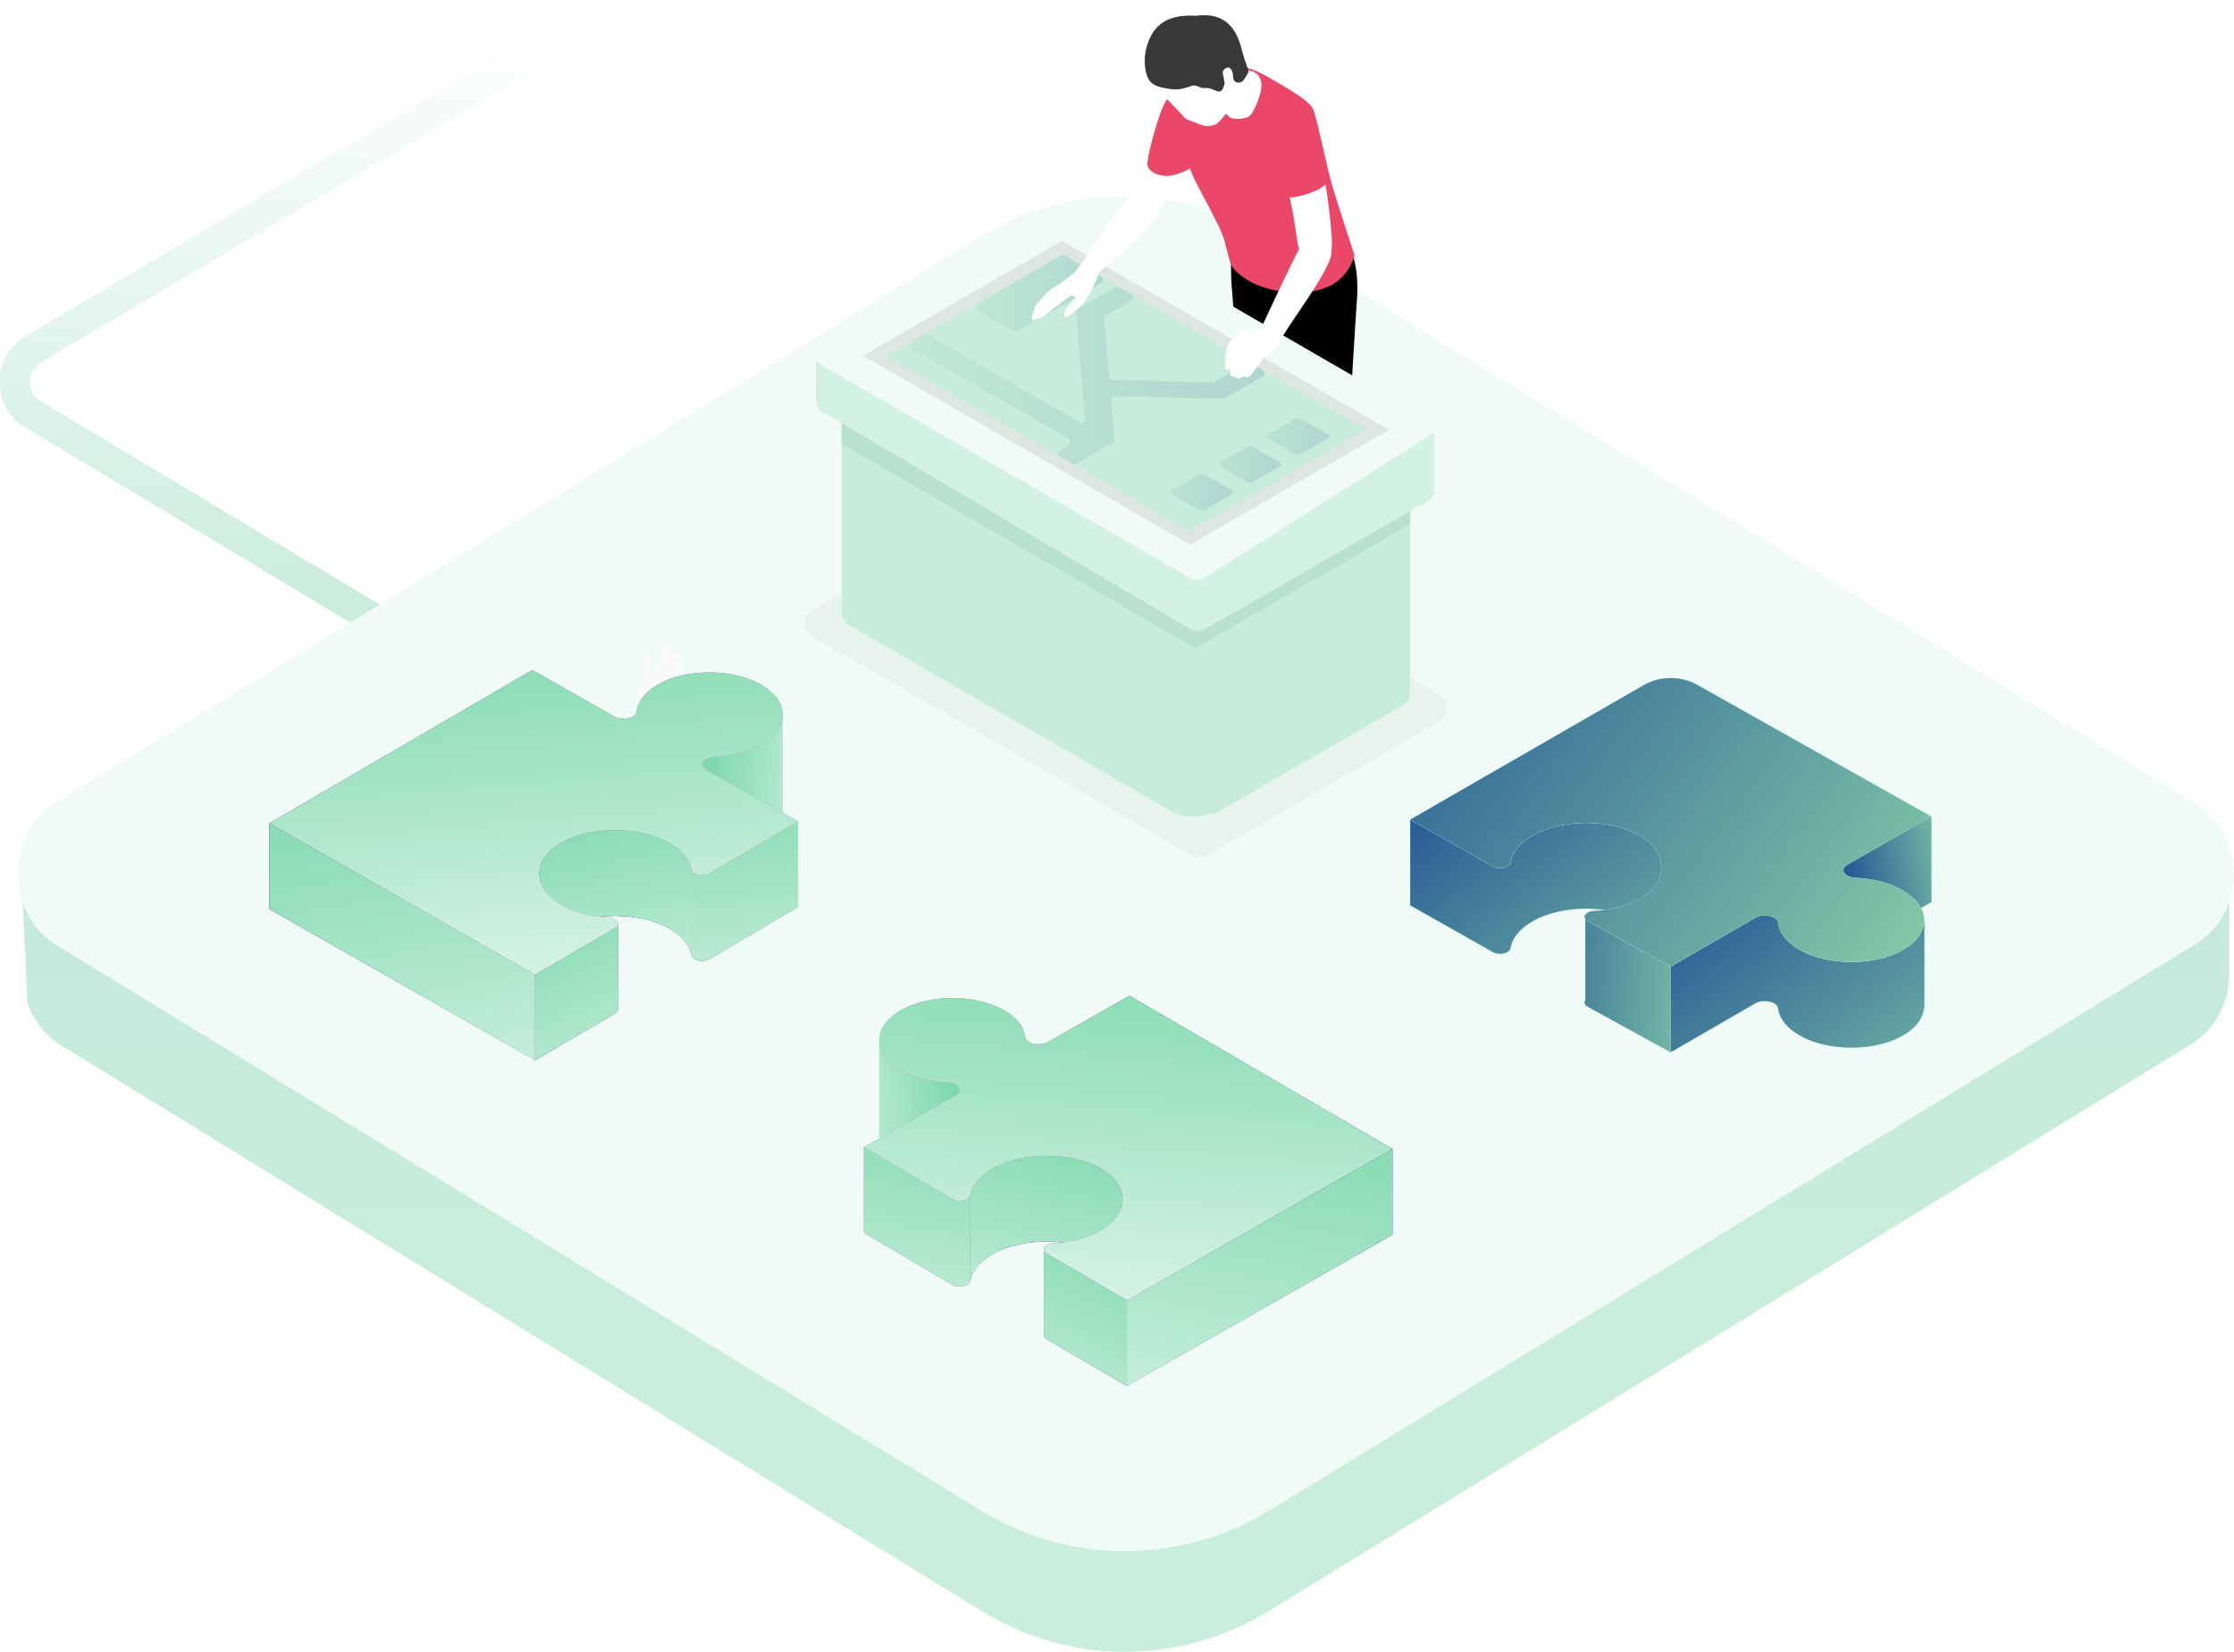 <?xml version="1.0" encoding="UTF-8" standalone="no"?>
<svg
   width="587.014"
   height="434.108"
   viewBox="0 0 587.014 434.108"
   fill="none"
   version="1.1"
   id="svg685"
   sodipodi:docname="2.svg"
   inkscape:version="1.2 (dc2aeda, 2022-05-15)"
   xmlns:inkscape="http://www.inkscape.org/namespaces/inkscape"
   xmlns:sodipodi="http://sodipodi.sourceforge.net/DTD/sodipodi-0.dtd"
   xmlns="http://www.w3.org/2000/svg"
   xmlns:svg="http://www.w3.org/2000/svg">
  <sodipodi:namedview
     id="namedview687"
     pagecolor="#ffffff"
     bordercolor="#000000"
     borderopacity="0.25"
     inkscape:showpageshadow="2"
     inkscape:pageopacity="0.0"
     inkscape:pagecheckerboard="0"
     inkscape:deskcolor="#d1d1d1"
     showgrid="false"
     inkscape:zoom="0.88918503"
     inkscape:cx="287.34177"
     inkscape:cy="142.2651"
     inkscape:window-width="1309"
     inkscape:window-height="991"
     inkscape:window-x="0"
     inkscape:window-y="38"
     inkscape:window-maximized="0"
     inkscape:current-layer="svg685" />
  <path
     d="M 156.792,4 8.784,91.759 c -6.514,3.862 -6.538,13.282 -0.043,17.177 l 98.698,59.2"
     stroke="url(#paint0_linear_501_36186)"
     stroke-width="8"
     stroke-linecap="round"
     id="path9"
     style="stroke:url(#paint0_linear_501_36186)" />
  <path
     d="m 16.142,274.761 c -4.39,-2.704 -7.37,-6.715 -8.929,-11.183 l -1.291,-28.348 92.674,-4.977 487.159,5.475 v 20.254 c 0,7.172 -3.327,14.328 -9.989,18.419 l -88.72,54.534 -72.447,44.532 -81.074,49.836 c -23.434,14.407 -52.306,14.407 -75.736,0 l -69.435,-42.68 -95.161,-58.571 v 0.075 l -0.06,-0.042 -70.557,-43.371 z"
     fill="#d4f2e4"
     id="path19" />
  <path
     d="m 16.142,274.761 c -4.39,-2.704 -7.37,-6.715 -8.929,-11.183 l -1.291,-28.348 92.674,-4.977 487.159,5.475 v 20.254 c 0,7.172 -3.327,14.328 -9.989,18.419 l -88.72,54.534 -72.447,44.532 -81.074,49.836 c -23.434,14.407 -52.306,14.407 -75.736,0 l -69.435,-42.68 -95.161,-58.571 v 0.075 l -0.06,-0.042 -70.557,-43.371 z"
     fill="url(#paint2_linear_501_36186)"
     fill-opacity="0.15"
     id="path21"
     style="fill:url(#paint2_linear_501_36186)" />
  <path
     d="m 333.515,62.359 243.463,148.905 c 6.691,4.088 10.032,11.251 10.036,18.414 0,7.167 -3.342,14.317 -10.032,18.406 l -89.105,54.496 -72.762,44.503 -81.426,49.801 c -23.535,14.397 -52.532,14.397 -76.063,0 l -69.737,-42.651 -95.574,-58.531 v 0.076 l -0.06,-0.042 -70.864,-43.342 -6.461,-3.95 c -4.409,-2.702 -7.402,-6.711 -8.968,-11.176 -0.862,-2.455 -1.297,-5.052 -1.297,-7.649 -0.008,-7.326 3.413,-14.656 10.257,-18.845 L 257.432,62.372 c 23.539,-14.406 52.54,-14.41 76.083,-0.013 z"
     fill="#f0faf6"
     id="path23" />
  <path
     fill-rule="evenodd"
     clip-rule="evenodd"
     d="m 172.192,185.675 c 0,0 3.713,-3.316 5.437,-5.523 0.924,-1.181 1.43,-2.04 1.559,-4.776 0.058,-1.272 -0.036,-2.222 -0.696,-2.418 -0.302,-0.092 -0.228,0.681 -0.228,0.681 0,0 -0.003,-1.521 -0.781,-1.85 -0.78,-0.33 -0.52,0.727 -0.52,0.727 0,0 -0.014,-1.675 -0.807,-1.955 -0.793,-0.28 -0.512,0.839 -0.512,0.839 0,0 -0.048,-1.435 -0.662,-1.772 -0.611,-0.338 -0.785,0.061 -0.941,1.015 -0.188,1.117 -0.683,3.703 -1.981,5.318 -1.379,1.719 -3.183,2.167 -3.366,3.973 -0.184,1.801 -1.867,3.432 -1.867,3.432 z"
     fill="#fafafa"
     id="path25" />
  <path
     fill-rule="evenodd"
     clip-rule="evenodd"
     d="m 168.721,180.197 c 0.119,-2.228 0.196,-3.916 0.1,-5.268 -0.104,-1.443 -0.046,-2.902 0.693,-2.901 1.44,-0.001 1.709,6.077 1.709,6.077 z"
     fill="#fafafa"
     id="path27" />
  <path
     d="m 507.403,214.58 -22.005,12.642 c -2.098,1.215 -0.809,3.359 2.159,3.479 0.06,0 0.12,0.015 0.165,0.015 l -2.339,1.35 c -2.098,1.215 -0.809,3.359 2.159,3.479 0.524,0.015 1.049,11.993 1.574,12.038 l 18.287,-10.482 -0.015,-0.015 h 0.09 v -22.506 z"
     fill="url(#paint3_linear_501_36186)"
     id="path29"
     style="fill:url(#paint3_linear_501_36186)" />
  <path
     d="m 507.403,214.58 -22.005,12.642 c -2.098,1.215 -0.809,3.359 2.159,3.479 0.06,0 0.12,0.015 0.165,0.015 l -2.339,1.35 c -2.098,1.215 -0.809,3.359 2.159,3.479 0.524,0.015 1.049,11.993 1.574,12.038 l 18.287,-10.482 -0.015,-0.015 h 0.09 v -22.506 z"
     fill="url(#paint4_linear_501_36186)"
     id="path31"
     style="fill:url(#paint4_linear_501_36186)" />
  <path
     d="m 507.403,214.58 -22.005,12.642 c -2.098,1.215 -0.809,3.359 2.159,3.479 0.06,0 0.12,0.015 0.165,0.015 l -2.339,1.35 c -2.098,1.215 -0.809,3.359 2.159,3.479 0.524,0.015 1.049,11.993 1.574,12.038 l 18.287,-10.482 -0.015,-0.015 h 0.09 v -22.506 z"
     fill="url(#paint5_linear_501_36186)"
     id="path33"
     style="fill:url(#paint5_linear_501_36186)" />
  <path
     d="m 507.403,214.58 -22.005,12.642 c -2.098,1.215 -0.809,3.359 2.159,3.479 0.06,0 0.12,0.015 0.165,0.015 l -2.339,1.35 c -2.098,1.215 -0.809,3.359 2.159,3.479 0.524,0.015 1.049,11.993 1.574,12.038 l 18.287,-10.482 -0.015,-0.015 h 0.09 v -22.506 z"
     fill="url(#paint6_linear_501_36186)"
     id="path35"
     style="fill:url(#paint6_linear_501_36186)" />
  <path
     d="m 507.403,214.58 -22.005,12.642 c -2.098,1.215 -0.809,3.359 2.159,3.479 0.06,0 0.12,0.015 0.165,0.015 l -2.339,1.35 c -2.098,1.215 -0.809,3.359 2.159,3.479 0.524,0.015 1.049,11.993 1.574,12.038 l 18.287,-10.482 -0.015,-0.015 h 0.09 v -22.506 z"
     fill="url(#paint7_linear_501_36186)"
     id="path37"
     style="fill:url(#paint7_linear_501_36186)" />
  <path
     d="m 507.403,214.58 -22.005,12.642 c -2.098,1.215 -0.809,3.359 2.159,3.479 0.06,0 0.12,0.015 0.165,0.015 l -2.339,1.35 c -2.098,1.215 -0.809,3.359 2.159,3.479 0.524,0.015 1.049,11.993 1.574,12.038 l 18.287,-10.482 -0.015,-0.015 h 0.09 v -22.506 z"
     fill="url(#paint8_linear_501_36186)"
     id="path39"
     style="fill:url(#paint8_linear_501_36186)" />
  <path
     d="m 431.795,242.679 c 2.099,1.364 3.493,3.074 4.212,4.904 0.69,-1.725 0.735,-15.488 0.165,-17.242 1.169,-3.584 -0.3,-7.543 -4.377,-10.183 -7.764,-5.024 -21.09,-5.204 -29.169,-0.54 -3.403,1.965 -5.322,4.469 -5.741,7.049 -0.225,1.334 -2.983,1.934 -4.632,0.989 l -21.69,-12.252 v 22.506 l 21.69,12.267 c 1.649,0.96 4.422,0.36 4.632,-0.99 0.419,-2.579 2.323,-5.084 5.741,-7.048 8.079,-4.664 21.405,-4.469 29.169,0.54 z"
     fill="url(#paint9_linear_501_36186)"
     id="path41"
     style="fill:url(#paint9_linear_501_36186)" />
  <path
     d="m 431.795,242.679 c 2.099,1.364 3.493,3.074 4.212,4.904 0.69,-1.725 0.735,-15.488 0.165,-17.242 1.169,-3.584 -0.3,-7.543 -4.377,-10.183 -7.764,-5.024 -21.09,-5.204 -29.169,-0.54 -3.403,1.965 -5.322,4.469 -5.741,7.049 -0.225,1.334 -2.983,1.934 -4.632,0.989 l -21.69,-12.252 v 22.506 l 21.69,12.267 c 1.649,0.96 4.422,0.36 4.632,-0.99 0.419,-2.579 2.323,-5.084 5.741,-7.048 8.079,-4.664 21.405,-4.469 29.169,0.54 z"
     fill="url(#paint10_linear_501_36186)"
     id="path43"
     style="fill:url(#paint10_linear_501_36186)" />
  <path
     d="m 431.795,242.679 c 2.099,1.364 3.493,3.074 4.212,4.904 0.69,-1.725 0.735,-15.488 0.165,-17.242 1.169,-3.584 -0.3,-7.543 -4.377,-10.183 -7.764,-5.024 -21.09,-5.204 -29.169,-0.54 -3.403,1.965 -5.322,4.469 -5.741,7.049 -0.225,1.334 -2.983,1.934 -4.632,0.989 l -21.69,-12.252 v 22.506 l 21.69,12.267 c 1.649,0.96 4.422,0.36 4.632,-0.99 0.419,-2.579 2.323,-5.084 5.741,-7.048 8.079,-4.664 21.405,-4.469 29.169,0.54 z"
     fill="url(#paint11_linear_501_36186)"
     id="path45"
     style="fill:url(#paint11_linear_501_36186)" />
  <path
     d="m 431.795,242.679 c 2.099,1.364 3.493,3.074 4.212,4.904 0.69,-1.725 0.735,-15.488 0.165,-17.242 1.169,-3.584 -0.3,-7.543 -4.377,-10.183 -7.764,-5.024 -21.09,-5.204 -29.169,-0.54 -3.403,1.965 -5.322,4.469 -5.741,7.049 -0.225,1.334 -2.983,1.934 -4.632,0.989 l -21.69,-12.252 v 22.506 l 21.69,12.267 c 1.649,0.96 4.422,0.36 4.632,-0.99 0.419,-2.579 2.323,-5.084 5.741,-7.048 8.079,-4.664 21.405,-4.469 29.169,0.54 z"
     fill="url(#paint12_linear_501_36186)"
     id="path47"
     style="fill:url(#paint12_linear_501_36186)" />
  <path
     d="m 438.974,254.021 -21.795,-11.952 c -0.299,-0.18 -0.479,-0.375 -0.614,-0.57 v 21.411 c -0.36,0.54 -0.225,1.184 0.614,1.664 l 21.795,11.953 z"
     fill="url(#paint13_linear_501_36186)"
     id="path49"
     style="fill:url(#paint13_linear_501_36186)" />
  <path
     d="m 438.974,254.021 -21.795,-11.952 c -0.299,-0.18 -0.479,-0.375 -0.614,-0.57 v 21.411 c -0.36,0.54 -0.225,1.184 0.614,1.664 l 21.795,11.953 z"
     fill="url(#paint14_linear_501_36186)"
     id="path51"
     style="fill:url(#paint14_linear_501_36186)" />
  <path
     d="m 438.974,254.021 -21.795,-11.952 c -0.299,-0.18 -0.479,-0.375 -0.614,-0.57 v 21.411 c -0.36,0.54 -0.225,1.184 0.614,1.664 l 21.795,11.953 z"
     fill="url(#paint15_linear_501_36186)"
     id="path53"
     style="fill:url(#paint15_linear_501_36186)" />
  <path
     d="m 438.974,254.021 -21.795,-11.952 c -0.299,-0.18 -0.479,-0.375 -0.614,-0.57 v 21.411 c -0.36,0.54 -0.225,1.184 0.614,1.664 l 21.795,11.953 z"
     fill="url(#paint16_linear_501_36186)"
     id="path55"
     style="fill:url(#paint16_linear_501_36186)" />
  <path
     d="m 438.974,254.021 -21.795,-11.952 c -0.299,-0.18 -0.479,-0.375 -0.614,-0.57 v 21.411 c -0.36,0.54 -0.225,1.184 0.614,1.664 l 21.795,11.953 z"
     fill="url(#paint17_linear_501_36186)"
     id="path57"
     style="fill:url(#paint17_linear_501_36186)" />
  <path
     d="m 438.975,276.526 22.26,-12.852 c 2.098,-1.214 5.771,-0.45 5.981,1.275 0.314,2.729 2.368,5.399 6.145,7.423 7.27,3.899 18.857,3.929 26.097,0.06 3.912,-2.084 5.921,-4.889 6.101,-7.708 h 0.09 v -22.505 l -0.09,0.015 c -0.18,2.819 -2.204,5.608 -6.101,7.693 -7.24,3.869 -18.812,3.854 -26.097,-0.06 -3.777,-2.025 -5.831,-4.694 -6.145,-7.424 -0.195,-1.724 -3.868,-2.489 -5.981,-1.274 l -22.26,12.852 z"
     fill="url(#paint18_linear_501_36186)"
     id="path59"
     style="fill:url(#paint18_linear_501_36186)" />
  <path
     d="m 438.975,276.526 22.26,-12.852 c 2.098,-1.214 5.771,-0.45 5.981,1.275 0.314,2.729 2.368,5.399 6.145,7.423 7.27,3.899 18.857,3.929 26.097,0.06 3.912,-2.084 5.921,-4.889 6.101,-7.708 h 0.09 v -22.505 l -0.09,0.015 c -0.18,2.819 -2.204,5.608 -6.101,7.693 -7.24,3.869 -18.812,3.854 -26.097,-0.06 -3.777,-2.025 -5.831,-4.694 -6.145,-7.424 -0.195,-1.724 -3.868,-2.489 -5.981,-1.274 l -22.26,12.852 z"
     fill="url(#paint19_linear_501_36186)"
     id="path61"
     style="fill:url(#paint19_linear_501_36186)" />
  <path
     d="m 438.975,276.526 22.26,-12.852 c 2.098,-1.214 5.771,-0.45 5.981,1.275 0.314,2.729 2.368,5.399 6.145,7.423 7.27,3.899 18.857,3.929 26.097,0.06 3.912,-2.084 5.921,-4.889 6.101,-7.708 h 0.09 v -22.505 l -0.09,0.015 c -0.18,2.819 -2.204,5.608 -6.101,7.693 -7.24,3.869 -18.812,3.854 -26.097,-0.06 -3.777,-2.025 -5.831,-4.694 -6.145,-7.424 -0.195,-1.724 -3.868,-2.489 -5.981,-1.274 l -22.26,12.852 z"
     fill="url(#paint20_linear_501_36186)"
     id="path63"
     style="fill:url(#paint20_linear_501_36186)" />
  <path
     d="m 438.975,276.526 22.26,-12.852 c 2.098,-1.214 5.771,-0.45 5.981,1.275 0.314,2.729 2.368,5.399 6.145,7.423 7.27,3.899 18.857,3.929 26.097,0.06 3.912,-2.084 5.921,-4.889 6.101,-7.708 h 0.09 v -22.505 l -0.09,0.015 c -0.18,2.819 -2.204,5.608 -6.101,7.693 -7.24,3.869 -18.812,3.854 -26.097,-0.06 -3.777,-2.025 -5.831,-4.694 -6.145,-7.424 -0.195,-1.724 -3.868,-2.489 -5.981,-1.274 l -22.26,12.852 z"
     fill="url(#paint21_linear_501_36186)"
     id="path65"
     style="fill:url(#paint21_linear_501_36186)" />
  <path
     d="m 438.975,276.526 22.26,-12.852 c 2.098,-1.214 5.771,-0.45 5.981,1.275 0.314,2.729 2.368,5.399 6.145,7.423 7.27,3.899 18.857,3.929 26.097,0.06 3.912,-2.084 5.921,-4.889 6.101,-7.708 h 0.09 v -22.505 l -0.09,0.015 c -0.18,2.819 -2.204,5.608 -6.101,7.693 -7.24,3.869 -18.812,3.854 -26.097,-0.06 -3.777,-2.025 -5.831,-4.694 -6.145,-7.424 -0.195,-1.724 -3.868,-2.489 -5.981,-1.274 l -22.26,12.852 z"
     fill="url(#paint22_linear_501_36186)"
     id="path67"
     style="fill:url(#paint22_linear_501_36186)" />
  <path
     d="m 438.975,276.526 22.26,-12.852 c 2.098,-1.214 5.771,-0.45 5.981,1.275 0.314,2.729 2.368,5.399 6.145,7.423 7.27,3.899 18.857,3.929 26.097,0.06 3.912,-2.084 5.921,-4.889 6.101,-7.708 h 0.09 v -22.505 l -0.09,0.015 c -0.18,2.819 -2.204,5.608 -6.101,7.693 -7.24,3.869 -18.812,3.854 -26.097,-0.06 -3.777,-2.025 -5.831,-4.694 -6.145,-7.424 -0.195,-1.724 -3.868,-2.489 -5.981,-1.274 l -22.26,12.852 z"
     fill="url(#paint23_linear_501_36186)"
     id="path69"
     style="fill:url(#paint23_linear_501_36186)" />
  <path
     d="m 402.626,219.633 c 8.079,-4.664 21.39,-4.484 29.169,0.54 6.281,4.049 6.416,11.278 0.15,15.372 -3.507,2.294 -8.199,3.569 -13.026,3.839 -2.338,0.135 -3.402,1.724 -1.738,2.684 l 21.794,11.952 22.26,-12.852 c 2.098,-1.214 5.771,-0.449 5.98,1.275 0.315,2.73 2.369,5.399 6.146,7.423 7.27,3.9 18.857,3.93 26.097,0.06 8.019,-4.289 8.154,-11.532 0.449,-15.986 -3.447,-1.994 -7.854,-3.074 -12.336,-3.239 -2.968,-0.12 -4.272,-2.265 -2.158,-3.479 l 22.019,-12.642 -61.232,-34.462 c -4.452,-2.565 -9.938,-2.565 -14.39,0 l -61.247,35.286 21.69,12.268 c 1.649,0.959 4.422,0.359 4.632,-0.99 0.434,-2.565 2.338,-5.084 5.741,-7.049 z"
     fill="url(#paint24_linear_501_36186)"
     id="path71"
     style="fill:url(#paint24_linear_501_36186)" />
  <path
     d="m 402.626,219.633 c 8.079,-4.664 21.39,-4.484 29.169,0.54 6.281,4.049 6.416,11.278 0.15,15.372 -3.507,2.294 -8.199,3.569 -13.026,3.839 -2.338,0.135 -3.402,1.724 -1.738,2.684 l 21.794,11.952 22.26,-12.852 c 2.098,-1.214 5.771,-0.449 5.98,1.275 0.315,2.73 2.369,5.399 6.146,7.423 7.27,3.9 18.857,3.93 26.097,0.06 8.019,-4.289 8.154,-11.532 0.449,-15.986 -3.447,-1.994 -7.854,-3.074 -12.336,-3.239 -2.968,-0.12 -4.272,-2.265 -2.158,-3.479 l 22.019,-12.642 -61.232,-34.462 c -4.452,-2.565 -9.938,-2.565 -14.39,0 l -61.247,35.286 21.69,12.268 c 1.649,0.959 4.422,0.359 4.632,-0.99 0.434,-2.565 2.338,-5.084 5.741,-7.049 z"
     fill="url(#paint25_linear_501_36186)"
     id="path73"
     style="fill:url(#paint25_linear_501_36186)" />
  <path
     d="m 402.626,219.633 c 8.079,-4.664 21.39,-4.484 29.169,0.54 6.281,4.049 6.416,11.278 0.15,15.372 -3.507,2.294 -8.199,3.569 -13.026,3.839 -2.338,0.135 -3.402,1.724 -1.738,2.684 l 21.794,11.952 22.26,-12.852 c 2.098,-1.214 5.771,-0.449 5.98,1.275 0.315,2.73 2.369,5.399 6.146,7.423 7.27,3.9 18.857,3.93 26.097,0.06 8.019,-4.289 8.154,-11.532 0.449,-15.986 -3.447,-1.994 -7.854,-3.074 -12.336,-3.239 -2.968,-0.12 -4.272,-2.265 -2.158,-3.479 l 22.019,-12.642 -61.232,-34.462 c -4.452,-2.565 -9.938,-2.565 -14.39,0 l -61.247,35.286 21.69,12.268 c 1.649,0.959 4.422,0.359 4.632,-0.99 0.434,-2.565 2.338,-5.084 5.741,-7.049 z"
     fill="url(#paint26_linear_501_36186)"
     id="path75"
     style="fill:url(#paint26_linear_501_36186)" />
  <path
     d="m 186.37,229.541 c -1.649,0.96 -4.422,0.33 -4.662,-1.02 -0.495,-2.789 -2.743,-5.503 -6.73,-7.558 -7.21,-3.689 -19.142,-3.749 -26.382,-0.12 -5.756,2.879 -7.884,7.168 -6.43,11.127 -0.645,1.755 -0.585,15.503 0.18,17.242 0.959,-2.189 3.042,-4.244 6.265,-5.848 7.24,-3.63 19.157,-3.57 26.382,0.12 4.002,2.039 6.235,4.753 6.73,7.558 0.24,1.35 2.998,1.979 4.662,1.02 l 23.278,-13.692 v -16.762 -0.9 -4.844 z"
     fill="url(#paint27_linear_501_36186)"
     id="path77"
     style="fill:url(#paint27_linear_501_36186)" />
  <path
     d="m 186.37,229.541 c -1.649,0.96 -4.422,0.33 -4.662,-1.02 -0.495,-2.789 -2.743,-5.503 -6.73,-7.558 -7.21,-3.689 -19.142,-3.749 -26.382,-0.12 -5.756,2.879 -7.884,7.168 -6.43,11.127 -0.645,1.755 -0.585,15.503 0.18,17.242 0.959,-2.189 3.042,-4.244 6.265,-5.848 7.24,-3.63 19.157,-3.57 26.382,0.12 4.002,2.039 6.235,4.753 6.73,7.558 0.24,1.35 2.998,1.979 4.662,1.02 l 23.278,-13.692 v -16.762 -0.9 -4.844 z"
     fill="url(#paint28_linear_501_36186)"
     id="path79"
     style="fill:url(#paint28_linear_501_36186)" />
  <path
     d="m 186.37,229.541 c -1.649,0.96 -4.422,0.33 -4.662,-1.02 -0.495,-2.789 -2.743,-5.503 -6.73,-7.558 -7.21,-3.689 -19.142,-3.749 -26.382,-0.12 -5.756,2.879 -7.884,7.168 -6.43,11.127 -0.645,1.755 -0.585,15.503 0.18,17.242 0.959,-2.189 3.042,-4.244 6.265,-5.848 7.24,-3.63 19.157,-3.57 26.382,0.12 4.002,2.039 6.235,4.753 6.73,7.558 0.24,1.35 2.998,1.979 4.662,1.02 l 23.278,-13.692 v -16.762 -0.9 -4.844 z"
     fill="url(#paint29_linear_501_36186)"
     id="path81"
     style="fill:url(#paint29_linear_501_36186)" />
  <path
     d="m 181.708,228.521 c -0.495,-2.789 -2.743,-5.504 -6.73,-7.558 -7.21,-3.689 -19.142,-3.749 -26.382,-0.12 -5.756,2.879 -7.884,7.168 -6.43,11.127 -0.645,1.755 -0.585,15.503 0.18,17.242 0.959,-2.189 3.042,-4.244 6.265,-5.849 7.24,-3.629 19.157,-3.569 26.382,0.12 4.002,2.04 6.235,4.754 6.73,7.559 v -22.521 z"
     fill="url(#paint30_linear_501_36186)"
     id="path83"
     style="fill:url(#paint30_linear_501_36186)" />
  <path
     d="m 181.708,228.521 c -0.495,-2.789 -2.743,-5.504 -6.73,-7.558 -7.21,-3.689 -19.142,-3.749 -26.382,-0.12 -5.756,2.879 -7.884,7.168 -6.43,11.127 -0.645,1.755 -0.585,15.503 0.18,17.242 0.959,-2.189 3.042,-4.244 6.265,-5.849 7.24,-3.629 19.157,-3.569 26.382,0.12 4.002,2.04 6.235,4.754 6.73,7.559 v -22.521 z"
     fill="url(#paint31_linear_501_36186)"
     id="path85"
     style="fill:url(#paint31_linear_501_36186)" />
  <path
     d="m 181.708,228.521 c -0.495,-2.789 -2.743,-5.504 -6.73,-7.558 -7.21,-3.689 -19.142,-3.749 -26.382,-0.12 -5.756,2.879 -7.884,7.168 -6.43,11.127 -0.645,1.755 -0.585,15.503 0.18,17.242 0.959,-2.189 3.042,-4.244 6.265,-5.849 7.24,-3.629 19.157,-3.569 26.382,0.12 4.002,2.04 6.235,4.754 6.73,7.559 v -22.521 z"
     fill="url(#paint32_linear_501_36186)"
     id="path87"
     style="fill:url(#paint32_linear_501_36186)" />
  <path
     d="m 140.544,278.635 21.06,-12.267 c 0.644,-0.375 0.854,-0.84 0.764,-1.275 v -22.25 c -0.03,0.36 -0.254,0.72 -0.764,1.019 l -21.045,12.268 h -0.015 v 0.015 z"
     fill="url(#paint33_linear_501_36186)"
     id="path89"
     style="fill:url(#paint33_linear_501_36186)" />
  <path
     d="m 140.544,278.635 21.06,-12.267 c 0.644,-0.375 0.854,-0.84 0.764,-1.275 v -22.25 c -0.03,0.36 -0.254,0.72 -0.764,1.019 l -21.045,12.268 h -0.015 v 0.015 z"
     fill="url(#paint34_linear_501_36186)"
     id="path91"
     style="fill:url(#paint34_linear_501_36186)" />
  <path
     d="m 140.544,278.635 21.06,-12.267 c 0.644,-0.375 0.854,-0.84 0.764,-1.275 v -22.25 c -0.03,0.36 -0.254,0.72 -0.764,1.019 l -21.045,12.268 h -0.015 v 0.015 z"
     fill="url(#paint35_linear_501_36186)"
     id="path93"
     style="fill:url(#paint35_linear_501_36186)" />
  <path
     d="m 140.542,256.115 v 22.52 l -69.746,-39.755 v -22.506 z"
     fill="url(#paint36_linear_501_36186)"
     id="path95"
     style="fill:url(#paint36_linear_501_36186)" />
  <path
     d="m 140.542,256.115 v 22.52 l -69.746,-39.755 v -22.506 z"
     fill="url(#paint37_linear_501_36186)"
     id="path97"
     style="fill:url(#paint37_linear_501_36186)" />
  <path
     d="m 140.542,256.115 v 22.52 l -69.746,-39.755 v -22.506 z"
     fill="url(#paint38_linear_501_36186)"
     id="path99"
     style="fill:url(#paint38_linear_501_36186)" />
  <path
     d="m 205.661,216.946 v -29.297 l -23.071,8.878 -1.775,5.327 z"
     fill="#d9d9d9"
     id="path101" />
  <path
     d="m 205.661,216.946 v -29.297 l -23.071,8.878 -1.775,5.327 z"
     fill="url(#paint39_linear_501_36186)"
     id="path103"
     style="fill:url(#paint39_linear_501_36186)" />
  <path
     d="m 205.661,216.946 v -29.297 l -23.071,8.878 -1.775,5.327 z"
     fill="url(#paint40_linear_501_36186)"
     id="path105"
     style="fill:url(#paint40_linear_501_36186)" />
  <path
     d="m 140.545,256.13 21.06,-12.267 c 1.649,-0.945 0.585,-2.55 -1.739,-2.685 -4.466,-0.255 -8.813,-1.379 -12.246,-3.359 -8.199,-4.739 -7.884,-12.522 0.974,-16.961 7.24,-3.629 19.157,-3.569 26.382,0.12 4.002,2.039 6.235,4.754 6.73,7.558 0.24,1.35 2.998,1.98 4.662,1.02 l 23.279,-13.692 -24.029,-13.542 c -2.113,-1.229 -0.809,-3.344 2.174,-3.449 4.707,-0.165 9.323,-1.335 12.816,-3.509 6.715,-4.184 6.685,-10.858 -0.06,-15.072 -7.48,-4.649 -20.041,-4.769 -27.686,-0.36 -3.417,1.98 -5.261,4.514 -5.546,7.109 -0.18,1.709 -3.897,2.444 -6.011,1.23 l -21.42,-12.163 h -0.015 l -69.071,40.266 h -0.015 z"
     fill="url(#paint41_linear_501_36186)"
     id="path107"
     style="fill:url(#paint41_linear_501_36186)" />
  <path
     d="m 140.545,256.13 21.06,-12.267 c 1.649,-0.945 0.585,-2.55 -1.739,-2.685 -4.466,-0.255 -8.813,-1.379 -12.246,-3.359 -8.199,-4.739 -7.884,-12.522 0.974,-16.961 7.24,-3.629 19.157,-3.569 26.382,0.12 4.002,2.039 6.235,4.754 6.73,7.558 0.24,1.35 2.998,1.98 4.662,1.02 l 23.279,-13.692 -24.029,-13.542 c -2.113,-1.229 -0.809,-3.344 2.174,-3.449 4.707,-0.165 9.323,-1.335 12.816,-3.509 6.715,-4.184 6.685,-10.858 -0.06,-15.072 -7.48,-4.649 -20.041,-4.769 -27.686,-0.36 -3.417,1.98 -5.261,4.514 -5.546,7.109 -0.18,1.709 -3.897,2.444 -6.011,1.23 l -21.42,-12.163 h -0.015 l -69.071,40.266 h -0.015 z"
     fill="url(#paint42_linear_501_36186)"
     id="path109"
     style="fill:url(#paint42_linear_501_36186)" />
  <path
     d="m 140.545,256.13 21.06,-12.267 c 1.649,-0.945 0.585,-2.55 -1.739,-2.685 -4.466,-0.255 -8.813,-1.379 -12.246,-3.359 -8.199,-4.739 -7.884,-12.522 0.974,-16.961 7.24,-3.629 19.157,-3.569 26.382,0.12 4.002,2.039 6.235,4.754 6.73,7.558 0.24,1.35 2.998,1.98 4.662,1.02 l 23.279,-13.692 -24.029,-13.542 c -2.113,-1.229 -0.809,-3.344 2.174,-3.449 4.707,-0.165 9.323,-1.335 12.816,-3.509 6.715,-4.184 6.685,-10.858 -0.06,-15.072 -7.48,-4.649 -20.041,-4.769 -27.686,-0.36 -3.417,1.98 -5.261,4.514 -5.546,7.109 -0.18,1.709 -3.897,2.444 -6.011,1.23 l -21.42,-12.163 h -0.015 l -69.071,40.266 h -0.015 z"
     fill="url(#paint43_linear_501_36186)"
     id="path111"
     style="fill:url(#paint43_linear_501_36186)" />
  <path
     d="m 250.306,315.128 c 1.648,0.96 4.422,0.33 4.661,-1.02 0.495,-2.789 2.743,-5.504 6.731,-7.558 7.21,-3.689 19.141,-3.749 26.381,-0.12 5.756,2.879 7.885,7.168 6.431,11.127 0.644,1.755 0.584,15.503 -0.18,17.242 -0.96,-2.189 -3.043,-4.244 -6.266,-5.849 -7.24,-3.629 -19.156,-3.569 -26.381,0.12 -4.003,2.04 -6.236,4.754 -6.731,7.559 -0.239,1.349 -2.998,1.979 -4.661,1.019 l -23.279,-13.691 v -16.762 -0.9 -4.844 z"
     fill="url(#paint44_linear_501_36186)"
     id="path113"
     style="fill:url(#paint44_linear_501_36186)" />
  <path
     d="m 250.306,315.128 c 1.648,0.96 4.422,0.33 4.661,-1.02 0.495,-2.789 2.743,-5.504 6.731,-7.558 7.21,-3.689 19.141,-3.749 26.381,-0.12 5.756,2.879 7.885,7.168 6.431,11.127 0.644,1.755 0.584,15.503 -0.18,17.242 -0.96,-2.189 -3.043,-4.244 -6.266,-5.849 -7.24,-3.629 -19.156,-3.569 -26.381,0.12 -4.003,2.04 -6.236,4.754 -6.731,7.559 -0.239,1.349 -2.998,1.979 -4.661,1.019 l -23.279,-13.691 v -16.762 -0.9 -4.844 z"
     fill="url(#paint45_linear_501_36186)"
     id="path115"
     style="fill:url(#paint45_linear_501_36186)" />
  <path
     d="m 250.306,315.128 c 1.648,0.96 4.422,0.33 4.661,-1.02 0.495,-2.789 2.743,-5.504 6.731,-7.558 7.21,-3.689 19.141,-3.749 26.381,-0.12 5.756,2.879 7.885,7.168 6.431,11.127 0.644,1.755 0.584,15.503 -0.18,17.242 -0.96,-2.189 -3.043,-4.244 -6.266,-5.849 -7.24,-3.629 -19.156,-3.569 -26.381,0.12 -4.003,2.04 -6.236,4.754 -6.731,7.559 -0.239,1.349 -2.998,1.979 -4.661,1.019 l -23.279,-13.691 v -16.762 -0.9 -4.844 z"
     fill="url(#paint46_linear_501_36186)"
     id="path117"
     style="fill:url(#paint46_linear_501_36186)" />
  <path
     d="m 254.967,314.108 c 0.495,-2.789 2.743,-5.504 6.731,-7.558 7.21,-3.689 19.141,-3.749 26.381,-0.12 5.756,2.879 7.885,7.168 6.431,11.127 0.644,1.755 0.584,15.502 -0.18,17.242 -0.96,-2.189 -3.043,-4.244 -6.266,-5.849 -7.24,-3.629 -19.156,-3.569 -26.381,0.12 -4.003,2.04 -6.236,4.754 -6.731,7.559 v -22.521 z"
     fill="url(#paint47_linear_501_36186)"
     id="path119"
     style="fill:url(#paint47_linear_501_36186)" />
  <path
     d="m 254.967,314.108 c 0.495,-2.789 2.743,-5.504 6.731,-7.558 7.21,-3.689 19.141,-3.749 26.381,-0.12 5.756,2.879 7.885,7.168 6.431,11.127 0.644,1.755 0.584,15.502 -0.18,17.242 -0.96,-2.189 -3.043,-4.244 -6.266,-5.849 -7.24,-3.629 -19.156,-3.569 -26.381,0.12 -4.003,2.04 -6.236,4.754 -6.731,7.559 v -22.521 z"
     fill="url(#paint48_linear_501_36186)"
     id="path121"
     style="fill:url(#paint48_linear_501_36186)" />
  <path
     d="m 254.967,314.108 c 0.495,-2.789 2.743,-5.504 6.731,-7.558 7.21,-3.689 19.141,-3.749 26.381,-0.12 5.756,2.879 7.885,7.168 6.431,11.127 0.644,1.755 0.584,15.502 -0.18,17.242 -0.96,-2.189 -3.043,-4.244 -6.266,-5.849 -7.24,-3.629 -19.156,-3.569 -26.381,0.12 -4.003,2.04 -6.236,4.754 -6.731,7.559 v -22.521 z"
     fill="url(#paint49_linear_501_36186)"
     id="path123"
     style="fill:url(#paint49_linear_501_36186)" />
  <path
     d="m 296.132,364.222 -21.061,-12.267 c -0.644,-0.375 -0.854,-0.84 -0.764,-1.275 v -22.25 c 0.03,0.36 0.255,0.719 0.764,1.019 l 21.046,12.268 h 0.015 v 0.015 z"
     fill="url(#paint50_linear_501_36186)"
     id="path125"
     style="fill:url(#paint50_linear_501_36186)" />
  <path
     d="m 296.132,364.222 -21.061,-12.267 c -0.644,-0.375 -0.854,-0.84 -0.764,-1.275 v -22.25 c 0.03,0.36 0.255,0.719 0.764,1.019 l 21.046,12.268 h 0.015 v 0.015 z"
     fill="url(#paint51_linear_501_36186)"
     id="path127"
     style="fill:url(#paint51_linear_501_36186)" />
  <path
     d="m 296.132,364.222 -21.061,-12.267 c -0.644,-0.375 -0.854,-0.84 -0.764,-1.275 v -22.25 c 0.03,0.36 0.255,0.719 0.764,1.019 l 21.046,12.268 h 0.015 v 0.015 z"
     fill="url(#paint52_linear_501_36186)"
     id="path129"
     style="fill:url(#paint52_linear_501_36186)" />
  <path
     d="m 296.134,341.702 v 22.52 l 69.746,-39.756 v -22.505 z"
     fill="url(#paint53_linear_501_36186)"
     id="path131"
     style="fill:url(#paint53_linear_501_36186)" />
  <path
     d="m 296.134,341.702 v 22.52 l 69.746,-39.756 v -22.505 z"
     fill="url(#paint54_linear_501_36186)"
     id="path133"
     style="fill:url(#paint54_linear_501_36186)" />
  <path
     d="m 296.134,341.702 v 22.52 l 69.746,-39.756 v -22.505 z"
     fill="url(#paint55_linear_501_36186)"
     id="path135"
     style="fill:url(#paint55_linear_501_36186)" />
  <path
     d="m 231.014,302.533 v -29.297 l 23.071,8.878 1.775,5.327 z"
     fill="#d9d9d9"
     id="path137" />
  <path
     d="m 231.014,302.533 v -29.297 l 23.071,8.878 1.775,5.327 z"
     fill="url(#paint56_linear_501_36186)"
     id="path139"
     style="fill:url(#paint56_linear_501_36186)" />
  <path
     d="m 231.014,302.533 v -29.297 l 23.071,8.878 1.775,5.327 z"
     fill="url(#paint57_linear_501_36186)"
     id="path141"
     style="fill:url(#paint57_linear_501_36186)" />
  <path
     d="m 296.13,341.717 -21.06,-12.267 c -1.649,-0.945 -0.585,-2.55 1.739,-2.685 4.467,-0.255 8.814,-1.379 12.246,-3.359 8.199,-4.739 7.885,-12.522 -0.974,-16.961 -7.24,-3.629 -19.157,-3.569 -26.382,0.12 -4.002,2.039 -6.235,4.754 -6.73,7.558 -0.24,1.35 -2.998,1.98 -4.662,1.02 l -23.278,-13.692 24.028,-13.542 c 2.113,-1.23 0.809,-3.344 -2.174,-3.449 -4.706,-0.165 -9.323,-1.335 -12.816,-3.509 -6.715,-4.184 -6.685,-10.858 0.06,-15.072 7.48,-4.649 20.041,-4.769 27.686,-0.36 3.418,1.98 5.261,4.514 5.546,7.109 0.18,1.709 3.897,2.444 6.011,1.229 l 21.42,-12.162 h 0.015 l 69.071,40.266 h 0.015 z"
     fill="url(#paint58_linear_501_36186)"
     id="path143"
     style="fill:url(#paint58_linear_501_36186)" />
  <path
     d="m 296.13,341.717 -21.06,-12.267 c -1.649,-0.945 -0.585,-2.55 1.739,-2.685 4.467,-0.255 8.814,-1.379 12.246,-3.359 8.199,-4.739 7.885,-12.522 -0.974,-16.961 -7.24,-3.629 -19.157,-3.569 -26.382,0.12 -4.002,2.039 -6.235,4.754 -6.73,7.558 -0.24,1.35 -2.998,1.98 -4.662,1.02 l -23.278,-13.692 24.028,-13.542 c 2.113,-1.23 0.809,-3.344 -2.174,-3.449 -4.706,-0.165 -9.323,-1.335 -12.816,-3.509 -6.715,-4.184 -6.685,-10.858 0.06,-15.072 7.48,-4.649 20.041,-4.769 27.686,-0.36 3.418,1.98 5.261,4.514 5.546,7.109 0.18,1.709 3.897,2.444 6.011,1.229 l 21.42,-12.162 h 0.015 l 69.071,40.266 h 0.015 z"
     fill="url(#paint59_linear_501_36186)"
     id="path145"
     style="fill:url(#paint59_linear_501_36186)" />
  <path
     d="m 296.13,341.717 -21.06,-12.267 c -1.649,-0.945 -0.585,-2.55 1.739,-2.685 4.467,-0.255 8.814,-1.379 12.246,-3.359 8.199,-4.739 7.885,-12.522 -0.974,-16.961 -7.24,-3.629 -19.157,-3.569 -26.382,0.12 -4.002,2.039 -6.235,4.754 -6.73,7.558 -0.24,1.35 -2.998,1.98 -4.662,1.02 l -23.278,-13.692 24.028,-13.542 c 2.113,-1.23 0.809,-3.344 -2.174,-3.449 -4.706,-0.165 -9.323,-1.335 -12.816,-3.509 -6.715,-4.184 -6.685,-10.858 0.06,-15.072 7.48,-4.649 20.041,-4.769 27.686,-0.36 3.418,1.98 5.261,4.514 5.546,7.109 0.18,1.709 3.897,2.444 6.011,1.229 l 21.42,-12.162 h 0.015 l 69.071,40.266 h 0.015 z"
     fill="url(#paint60_linear_501_36186)"
     id="path147"
     style="fill:url(#paint60_linear_501_36186)" />
  <g
     opacity="0.05"
     filter="url(#filter1_f_501_36186)"
     id="g153"
     transform="translate(-77.136,-43.337)">
    <path
       d="m 290.522,203.63 c -2.666,1.539 -2.666,5.388 0.001,6.928 l 99.806,57.629 c 1.238,0.715 2.763,0.715 4.001,0 l 61.097,-35.294 c 2.666,-1.54 2.666,-5.387 0,-6.927 l -99.784,-57.63 c -1.238,-0.715 -2.763,-0.715 -4.001,0 z"
       fill="#e3e3e3"
       id="path149" />
    <path
       d="m 290.522,203.63 c -2.666,1.539 -2.666,5.388 0.001,6.928 l 99.806,57.629 c 1.238,0.715 2.763,0.715 4.001,0 l 61.097,-35.294 c 2.666,-1.54 2.666,-5.387 0,-6.927 l -99.784,-57.63 c -1.238,-0.715 -2.763,-0.715 -4.001,0 z"
       fill="#2c835a"
       id="path151" />
  </g>
  <path
     d="m 323.731,61.236 c -0.264,2.546 -0.456,10.449 0,15.132 0.457,4.684 1.081,22.218 3.145,27.07 2.065,4.852 12.316,1.441 13.397,0 1.08,-1.441 1.248,-33.435 0,-35.885 -1.249,-2.426 -16.542,-6.317 -16.542,-6.317 z"
     fill="#000000"
     id="path155" />
  <path
     d="m 331.821,71.253 c 0,0 -0.984,6.629 0.72,8.454 1.705,1.802 6.026,3.147 6.026,3.147 0,0 2.689,22.77 3.602,25.556 0.888,2.786 6.194,3.771 9.171,3.147 2.977,-0.625 3.601,-6.389 3.601,-6.75 0,-0.36 1.248,-21.065 1.608,-25.916 0.648,-8.839 -1.536,-13.139 -1.896,-13.499 -0.36,-0.36 -22.832,5.861 -22.832,5.861 z"
     fill="#000000"
     id="path157" />
  <path
     d="m 326.348,101.829 c 0.432,3.41 1.873,29.495 3.409,31.945 1.537,2.426 4.754,1.97 6.386,1.441 1.633,-0.528 3.865,-2.33 3.865,-2.33 0,0 0.625,-25.916 0,-30.504 -0.624,-4.588 -13.66,-0.552 -13.66,-0.552 z"
     fill="#000000"
     id="path159" />
  <path
     d="m 341.808,106.824 c 0.264,4.083 0.528,29.807 1.345,32.065 0.816,2.258 8.282,2.786 9.435,0 1.176,-2.786 3.409,-23.106 3.409,-27.165 0,-4.06 -2.161,-9.992 -2.257,-10.353 -0.072,-0.336 -11.932,5.453 -11.932,5.453 z"
     fill="#000000"
     id="path161" />
  <path
     d="m 305.126,30.108 c -0.36,2.042 -1.849,9.584 -2.689,11.265 -0.84,1.681 -3.481,6.413 -3.841,7.854 -0.361,1.441 0.12,3.771 2.28,5.693 2.161,1.922 3.049,1.129 3.481,0.841 0.409,-0.288 8.523,-11.938 8.571,-14.508 0.048,-2.57 -7.802,-11.145 -7.802,-11.145 z"
     fill="#ffffff"
     id="path163" />
  <path
     d="m 309.616,24.127 c -2.065,0.625 -3.193,1.609 -4.465,4.948 -1.273,3.339 -3.746,11.986 -3.65,14.099 0.12,2.114 3.529,3.363 5.954,3.002 2.425,-0.36 5.21,-1.585 6.386,-3.002 1.177,-1.417 0.985,-15.348 0.889,-15.612 -0.072,-0.288 -5.114,-3.435 -5.114,-3.435 z"
     fill="#eb4869"
     id="path165" />
  <path
     d="m 312.087,23.406 c -0.36,0.48 -1.729,0.937 -2.353,5.332 -0.624,4.396 0.504,9.968 3.721,17.486 1.393,3.267 7.443,13.571 8.283,17.053 0.84,3.483 1.729,6.39 1.729,6.39 0,0 2.472,4.059 9.051,5.98 7.202,2.138 14.572,1.417 18.582,-1.513 4.009,-2.93 4.801,-7.086 4.801,-7.086 0,0 -4.297,-13.138 -5.546,-17.221 -1.896,-6.269 -4.153,-18.423 -5.305,-21.113 -1.129,-2.69 -9.435,-6.965 -11.956,-8.551 -2.545,-1.561 -8.715,-4.011 -12.652,-3.147 -2.593,0.577 -0.264,1.417 -0.577,1.417 -0.312,0 -7.778,4.972 -7.778,4.972 z"
     fill="#eb4869"
     id="path167" />
  <path
     d="m 318.785,27.706 c 0,0 3.409,1.97 4.081,2.882 0.648,0.889 3.961,0.841 5.33,0 1.368,-0.841 3.649,-6.845 3.241,-8.815 -0.408,-1.97 -1.08,-2.642 -2.881,-3.171 -1.801,-0.528 -4.489,-3.291 -6.41,-3.963 -1.921,-0.648 -7.563,-0.48 -8.571,2.522 -1.032,2.978 5.21,10.544 5.21,10.544 z"
     fill="#ffffff"
     id="path169" />
  <path
     d="m 321.187,19.011 c 0,0 2.857,6.533 2.809,7.566 -0.048,1.009 -3.241,5.452 -4.489,6.053 -1.249,0.601 -2.761,0.528 -3.241,0.408 -0.48,-0.12 -4.682,-1.801 -4.682,-1.801 l -5.714,-6.053 c 0,0 -2.496,-3.05 -2.424,-5.765 0.072,-2.69 4.729,-4.756 8.042,-5.116 3.289,-0.336 9.699,4.708 9.699,4.708 z"
     fill="#ffffff"
     id="path171" />
  <path
     d="m 315.137,22.854 c 0.528,0.24 1.08,0.36 1.656,0.288 1.129,-0.12 2.065,0.504 3.073,0.841 1.032,0.336 1.441,-0.528 1.729,-1.369 0.096,-0.264 0.216,-0.552 0.192,-0.817 0,-0.288 -0.168,-0.552 -0.12,-0.865 0.072,-0.672 2.328,-0.793 2.328,-0.793 0,0 -0.024,2.09 2.113,1.465 0.72,-0.216 1.921,-2.57 1.993,-2.81 0.048,-0.24 -1.081,-2.954 -1.585,-4.9 -1.008,-4.035 -2.905,-10.977 -12.172,-9.752 -5.017,-0.264 -9.411,0.697 -11.811,5.116 -2.401,4.444 -1.777,8.575 -1.249,10.304 0.336,1.081 0.768,1.873 1.705,2.522 0.864,0.576 1.92,0.841 2.929,1.033 1.248,0.264 2.544,0.456 3.817,0.336 0.096,0 0.192,-0.024 0.312,-0.048 1.152,-0.168 2.209,-0.528 3.289,-0.889 0.528,-0.168 1.296,0.12 1.801,0.336 z"
     fill="#383838"
     id="path173" />
  <path
     d="m 323.107,23.622 c 1.032,-0.144 1.056,-2.45 0.888,-3.867 -0.144,-1.417 -0.864,-2.162 -1.417,-2.018 -0.528,0.144 -1.368,0.601 -1.272,1.537 0.12,0.961 0.96,4.468 1.801,4.348 z"
     fill="#ffffff"
     id="path175" />
  <path
     d="m 330.381,132.14 c -0.096,1.249 -0.768,2.883 -1.177,3.699 -0.408,0.817 -8.714,5.26 -9.387,6.197 -0.672,0.937 -0.36,2.834 -0.36,2.834 0,0 1.129,2.931 2.641,3.147 1.537,0.216 5.882,-1.946 6.842,-2.882 0.937,-0.937 9.315,-4.9 9.988,-6.654 0.672,-1.753 -0.361,-4.996 -0.361,-5.26 0,-0.264 -0.456,-5.092 -0.456,-5.212 0,-0.144 -2.785,-0.576 -2.785,-0.576 z"
     fill="#adadad"
     id="path177" />
  <path
     d="m 345.626,133.509 c -0.816,0.817 -1.296,0.889 -1.392,2.739 -0.097,1.849 -0.457,5.98 -0.625,6.341 -0.168,0.36 -6.026,7.926 -6.338,8.983 -0.312,1.081 0.312,3.362 0.312,3.362 0,0 5.09,1.49 7.779,0.265 2.689,-1.225 4.729,-3.867 4.801,-5.092 0.096,-1.225 1.897,-4.924 2.425,-5.549 0.528,-0.624 0,-4.131 0,-4.131 0,0 -0.888,-2.69 -0.936,-3.195 -0.048,-0.504 0.528,-3.458 0.36,-3.771 -0.168,-0.288 -6.386,0.048 -6.386,0.048 z"
     fill="#adadad"
     id="path179" />
  <path
     d="m 320.096,213.356 c -2.667,1.54 -6.001,-0.384 -6.001,-3.464 v -46.873 l 56.466,-32.618 v 51.494 c 0,1.429 -0.762,2.749 -1.999,3.464 z"
     fill="#c8ecdb"
     id="path181" />
  <g
     opacity="0.1"
     filter="url(#filter2_f_501_36186)"
     id="g187"
     transform="translate(-77.136,-43.337)">
    <path
       d="m 391.231,213.634 v -7.278 l 56.466,-32.618 v 7.278 z"
       fill="#2e2e2e"
       id="path183" />
    <path
       d="m 391.231,213.634 v -7.278 l 56.466,-32.618 v 7.278 z"
       fill="#2c835a"
       id="path185" />
  </g>
  <path
     d="m 308.096,213.357 c 2.667,1.54 6,-0.384 6,-3.464 v -46.874 l -92.958,-53.682 v 51.493 c 0,1.429 0.762,2.75 2,3.464 z"
     fill="#c8ecdb"
     id="path189" />
  <g
     opacity="0.1"
     filter="url(#filter3_f_501_36186)"
     id="g195"
     transform="translate(-77.136,-43.337)">
    <path
       d="m 391.232,213.634 v -7.278 l -92.958,-53.682 v 7.278 z"
       fill="#2e2e2e"
       id="path191" />
    <path
       d="m 391.232,213.634 v -7.278 l -92.958,-53.682 v 7.278 z"
       fill="#2c835a"
       id="path193" />
  </g>
  <path
     d="m 214.45,104.905 c 0,1.415 0.747,2.724 1.965,3.444 l 96.216,56.86 c 1.272,0.752 2.854,0.741 4.116,-0.027 l 57.305,-34.914 v -13.427 l -159.602,-24.193 z"
     fill="#d9dff7"
     id="path197" />
  <path
     d="m 214.45,104.905 c 0,1.415 0.747,2.724 1.965,3.444 l 96.216,56.86 c 1.272,0.752 2.854,0.741 4.116,-0.027 l 57.305,-34.914 v -13.427 l -159.602,-24.193 z"
     fill="#d4f2e4"
     id="path199" />
  <path
     d="m 215.658,88.891 c -2.665,1.54 -2.664,5.388 0.002,6.927 l 97.036,56.03 c 1.238,0.715 2.763,0.715 4.001,0 l 59.322,-34.268 c 2.665,-1.54 2.666,-5.387 0,-6.927 l -97.014,-56.053 c -1.238,-0.715 -2.764,-0.715 -4.002,0 z"
     fill="#e8ecff"
     id="path201" />
  <path
     d="m 215.658,88.891 c -2.665,1.54 -2.664,5.388 0.002,6.927 l 97.036,56.03 c 1.238,0.715 2.763,0.715 4.001,0 l 59.322,-34.268 c 2.665,-1.54 2.666,-5.387 0,-6.927 l -97.014,-56.053 c -1.238,-0.715 -2.764,-0.715 -4.002,0 z"
     fill="#f0faf6"
     id="path203" />
  <path
     d="m 320.69,162.983 c -2.666,1.533 -5.993,-0.391 -5.993,-3.467 v -6.513 l 62.218,-39.279 v 14.614 c 0,1.432 -0.765,2.754 -2.006,3.468 z"
     fill="#d9dff7"
     id="path205" />
  <path
     d="m 320.69,162.983 c -2.666,1.533 -5.993,-0.391 -5.993,-3.467 v -6.513 l 62.218,-39.279 v 14.614 c 0,1.432 -0.765,2.754 -2.006,3.468 z"
     fill="#d4f2e4"
     id="path207" />
  <path
     d="m 226.757,93.484 85.972,49.648 52.217,-30.168 -85.972,-49.648 z"
     fill="#383838"
     fill-opacity="0.1"
     id="path209" />
  <path
     d="m 232.973,93.652 79.466,45.877 46.263,-26.71 -79.442,-45.9 z"
     fill="#c8ecdb"
     id="path211" />
  <path
     d="m 279.26,66.919 16.877,9.752 -9.747,5.62 2.761,32.93 -9.411,5.429 -35.315,-20.393 23.911,-13.811 -11.451,-6.605 z"
     fill="#c8ecdb"
     id="path213" />
  <path
     d="m 296.45,130.305 15.989,9.224 46.263,-26.709 -15.989,-9.248 z"
     fill="#c8ecdb"
     id="path215" />
  <g
     opacity="0.15"
     id="g229"
     transform="translate(-77.136,-43.337)">
    <path
       d="m 410.389,158.582 6.914,3.987 c 0.48,0.288 1.225,0.312 1.633,0.072 l 7.202,-4.155 c 0.408,-0.24 0.36,-0.673 -0.12,-0.937 l -6.914,-3.987 c -0.48,-0.288 -1.225,-0.312 -1.633,-0.072 l -7.202,4.155 c -0.432,0.24 -0.36,0.673 0.12,0.937 z"
       fill="#3877ff"
       id="path217" />
    <path
       d="m 410.389,158.582 6.914,3.987 c 0.48,0.288 1.225,0.312 1.633,0.072 l 7.202,-4.155 c 0.408,-0.24 0.36,-0.673 -0.12,-0.937 l -6.914,-3.987 c -0.48,-0.288 -1.225,-0.312 -1.633,-0.072 l -7.202,4.155 c -0.432,0.24 -0.36,0.673 0.12,0.937 z"
       fill="url(#paint61_linear_501_36186)"
       id="path219"
       style="fill:url(#paint61_linear_501_36186)" />
    <path
       d="m 397.739,165.908 6.914,3.987 c 0.48,0.289 1.224,0.313 1.632,0.072 l 7.203,-4.155 c 0.408,-0.24 0.36,-0.672 -0.12,-0.937 l -6.915,-3.987 c -0.48,-0.288 -1.224,-0.312 -1.632,-0.072 l -7.203,4.155 c -0.432,0.217 -0.36,0.649 0.121,0.937 z"
       fill="#3877ff"
       id="path221" />
    <path
       d="m 397.739,165.908 6.914,3.987 c 0.48,0.289 1.224,0.313 1.632,0.072 l 7.203,-4.155 c 0.408,-0.24 0.36,-0.672 -0.12,-0.937 l -6.915,-3.987 c -0.48,-0.288 -1.224,-0.312 -1.632,-0.072 l -7.203,4.155 c -0.432,0.217 -0.36,0.649 0.121,0.937 z"
       fill="url(#paint62_linear_501_36186)"
       id="path223"
       style="fill:url(#paint62_linear_501_36186)" />
    <path
       d="m 385.086,173.21 6.914,3.987 c 0.481,0.288 1.225,0.312 1.633,0.072 l 7.202,-4.155 c 0.408,-0.24 0.36,-0.673 -0.12,-0.937 l -6.914,-3.987 c -0.48,-0.288 -1.224,-0.312 -1.633,-0.072 l -7.202,4.155 c -0.408,0.24 -0.36,0.649 0.12,0.937 z"
       fill="#3877ff"
       id="path225" />
    <path
       d="m 385.086,173.21 6.914,3.987 c 0.481,0.288 1.225,0.312 1.633,0.072 l 7.202,-4.155 c 0.408,-0.24 0.36,-0.673 -0.12,-0.937 l -6.914,-3.987 c -0.48,-0.288 -1.224,-0.312 -1.633,-0.072 l -7.202,4.155 c -0.408,0.24 -0.36,0.649 0.12,0.937 z"
       fill="url(#paint63_linear_501_36186)"
       id="path227"
       style="fill:url(#paint63_linear_501_36186)" />
  </g>
  <path
     d="m 304.541,81.522 -7.994,4.612 2.737,31.033 -12.797,7.374 9.964,5.764 46.263,-26.733 z"
     fill="#c8ecdb"
     id="path231" />
  <g
     opacity="0.15"
     id="g241"
     transform="translate(-77.136,-43.337)">
    <path
       d="m 344.473,130.383 c -0.309,0.179 -0.691,0.179 -1,10e-4 l -9.451,-5.452 c -0.667,-0.384 -0.667,-1.347 0,-1.732 l 21.911,-12.655 c 0.31,-0.179 0.691,-0.179 1,-0.001 l 9.451,5.451 c 0.667,0.385 0.667,1.348 0,1.733 z"
       fill="#294ddb"
       id="path233" />
    <path
       d="m 344.473,130.383 c -0.309,0.179 -0.691,0.179 -1,10e-4 l -9.451,-5.452 c -0.667,-0.384 -0.667,-1.347 0,-1.732 l 21.911,-12.655 c 0.31,-0.179 0.691,-0.179 1,-0.001 l 9.451,5.451 c 0.667,0.385 0.667,1.348 0,1.733 z"
       fill="url(#paint64_linear_501_36186)"
       id="path235"
       style="fill:url(#paint64_linear_501_36186)" />
    <path
       fill-rule="evenodd"
       clip-rule="evenodd"
       d="m 355.853,161.658 c -0.666,0.384 -0.668,1.344 -0.003,1.731 l 3.047,1.771 c 0.31,0.18 0.693,0.181 1.004,0.001 l 9.489,-5.493 c 0.335,-0.194 0.528,-0.563 0.495,-0.949 l -0.859,-10.241 c -0.05,-0.593 0.426,-1.098 1.021,-1.083 l 28.397,0.708 c 0.184,0.004 0.365,-0.042 0.525,-0.134 l 9.852,-5.694 c 0.666,-0.385 0.666,-1.348 -0.001,-1.732 l -3.041,-1.753 c -0.309,-0.178 -0.69,-0.178 -0.999,0 l -8.621,4.976 c -0.159,0.092 -0.34,0.138 -0.524,0.133 l -26.151,-0.637 c -0.511,-0.012 -0.93,-0.407 -0.973,-0.916 l -1.281,-15.269 c -0.032,-0.386 0.162,-0.756 0.497,-0.95 l 6.567,-3.788 c 0.667,-0.385 0.667,-1.348 0,-1.733 l -3.04,-1.752 c -0.309,-0.178 -0.69,-0.178 -0.999,0.001 l -9.803,5.663 c -0.335,0.194 -0.529,0.563 -0.497,0.949 l 2.327,27.973 c 0.067,0.805 -0.798,1.353 -1.497,0.949 l -39.898,-23.044 c -0.309,-0.179 -0.691,-0.179 -1,0 l -3.068,1.775 c -0.666,0.385 -0.666,1.347 0,1.732 l 41.225,23.81 c 0.666,0.385 0.666,1.347 -10e-4,1.732 z"
       fill="#305aff"
       id="path237" />
    <path
       fill-rule="evenodd"
       clip-rule="evenodd"
       d="m 355.853,161.658 c -0.666,0.384 -0.668,1.344 -0.003,1.731 l 3.047,1.771 c 0.31,0.18 0.693,0.181 1.004,0.001 l 9.489,-5.493 c 0.335,-0.194 0.528,-0.563 0.495,-0.949 l -0.859,-10.241 c -0.05,-0.593 0.426,-1.098 1.021,-1.083 l 28.397,0.708 c 0.184,0.004 0.365,-0.042 0.525,-0.134 l 9.852,-5.694 c 0.666,-0.385 0.666,-1.348 -0.001,-1.732 l -3.041,-1.753 c -0.309,-0.178 -0.69,-0.178 -0.999,0 l -8.621,4.976 c -0.159,0.092 -0.34,0.138 -0.524,0.133 l -26.151,-0.637 c -0.511,-0.012 -0.93,-0.407 -0.973,-0.916 l -1.281,-15.269 c -0.032,-0.386 0.162,-0.756 0.497,-0.95 l 6.567,-3.788 c 0.667,-0.385 0.667,-1.348 0,-1.733 l -3.04,-1.752 c -0.309,-0.178 -0.69,-0.178 -0.999,0.001 l -9.803,5.663 c -0.335,0.194 -0.529,0.563 -0.497,0.949 l 2.327,27.973 c 0.067,0.805 -0.798,1.353 -1.497,0.949 l -39.898,-23.044 c -0.309,-0.179 -0.691,-0.179 -1,0 l -3.068,1.775 c -0.666,0.385 -0.666,1.347 0,1.732 l 41.225,23.81 c 0.666,0.385 0.666,1.347 -10e-4,1.732 z"
       fill="url(#paint65_linear_501_36186)"
       id="path239"
       style="fill:url(#paint65_linear_501_36186)" />
  </g>
  <path
     d="m 300.519,51.225 c 0,0 -2.041,-1.225 -2.521,-0.961 -0.48,0.24 -4.921,5.524 -6.53,8.166 -1.608,2.642 -8.282,12.298 -8.979,13.067 -0.72,0.768 -5.113,3.891 -6.026,4.299 -0.888,0.408 -4.177,4.179 -4.537,4.852 -0.36,0.672 -0.312,1.177 -0.312,1.177 l -0.504,1.225 c 0,0 -0.216,0.937 0.216,1.177 0.456,0.216 1.584,-0.673 1.584,-0.673 0,0 0.048,0.264 0.936,-0.216 0.889,-0.504 7.011,-5.452 7.467,-5.62 0.456,-0.169 1.128,0.36 1.128,0.36 l 3.361,0.096 c 0,0 2.089,-4.011 2.401,-5.092 0.312,-1.081 0.672,-1.657 0.816,-1.802 0.144,-0.144 14.429,-11.961 15.317,-14.963 0.889,-3.026 -3.817,-5.092 -3.817,-5.092 z"
     fill="#ffffff"
     id="path243" />
  <path
     d="m 285.707,74.211 c -0.768,0.096 -1.393,-0.096 -1.849,1.249 -0.456,1.345 -0.888,2.186 -0.936,2.378 -0.048,0.192 -2.833,2.93 -3.193,4.131 -0.36,1.225 0.144,1.441 0.816,1.249 0.672,-0.168 3.913,-3.339 4.418,-3.819 0.504,-0.504 2.064,-3.723 2.328,-4.299 0.264,-0.553 -1.584,-0.889 -1.584,-0.889 z"
     fill="#ffffff"
     id="path245" />
  <path
     d="m 337.851,43.851 c 0,0 0.457,5.572 1.705,11.337 1.248,5.764 1.08,10.784 3.145,13.138 2.065,2.33 6.65,-0.096 7.202,-2.882 0.528,-2.786 -1.656,-18.399 -2.136,-20.032 -0.481,-1.657 -9.916,-1.561 -9.916,-1.561 z"
     fill="#ffffff"
     id="path247" />
  <path
     d="m 346.232,62.729 c 0,0 -3.169,0.265 -4.514,2.162 -1.344,1.898 -9.987,20.608 -9.987,20.608 0,0 -1.464,0.985 -2.088,1.249 -0.625,0.265 -3.698,0 -3.698,0 0,0 -3.193,3.411 -3.553,4.54 -0.36,1.129 -0.672,4.756 -0.36,5.572 0.312,0.817 1.392,0 1.392,0 l -0.168,1.97 1.609,0.312 c 0,0 0.216,0.409 0.72,0.361 0.504,-0.049 0.888,-0.577 0.888,-0.577 0,0 1.537,0.504 2.161,-0.264 0.624,-0.769 3.553,-4.732 3.553,-4.732 l 2.377,-1.393 c 0,0 1.945,-1.97 2.473,-3.963 0.528,-1.97 13.876,-19.047 12.796,-22.938 -1.056,-3.891 -3.601,-2.907 -3.601,-2.907 z"
     fill="#ffffff"
     id="path249" />
  <path
     d="m 342.967,29.055 c -3.241,-1.369 -7.515,1.201 -7.971,5.524 -0.456,4.323 2.521,16.453 3.601,17.174 1.081,0.721 10.54,-2.042 9.868,-4.155 -0.673,-2.138 -2.209,-17.15 -5.498,-18.543 z"
     fill="#eb4869"
     id="path251" />
  <path
     d="m 305.268,210.976 c 6.266,6.563 14.91,2.734 18.45,0 l -0.789,-5.364 c -8.498,-0.947 -23.927,-1.199 -17.661,5.364 z"
     fill="#c8ecdb"
     id="path253" />
  <defs
     id="defs683">
    <filter
       id="filter0_f_501_36186"
       x="59.535"
       y="357.559"
       width="626.881"
       height="192.93"
       filterUnits="userSpaceOnUse"
       color-interpolation-filters="sRGB">
      <feFlood
         flood-opacity="0"
         result="BackgroundImageFix"
         id="feFlood255" />
      <feBlend
         mode="normal"
         in="SourceGraphic"
         in2="BackgroundImageFix"
         result="shape"
         id="feBlend257" />
      <feGaussianBlur
         stdDeviation="25"
         result="effect1_foregroundBlur_501_36186"
         id="feGaussianBlur259" />
    </filter>
    <filter
       id="filter1_f_501_36186"
       x="280.523"
       y="159.8"
       width="184.902"
       height="116.924"
       filterUnits="userSpaceOnUse"
       color-interpolation-filters="sRGB">
      <feFlood
         flood-opacity="0"
         result="BackgroundImageFix"
         id="feFlood262" />
      <feBlend
         mode="normal"
         in="SourceGraphic"
         in2="BackgroundImageFix"
         result="shape"
         id="feBlend264" />
      <feGaussianBlur
         stdDeviation="4"
         result="effect1_foregroundBlur_501_36186"
         id="feGaussianBlur266" />
    </filter>
    <filter
       id="filter2_f_501_36186"
       x="383.23"
       y="165.738"
       width="72.467"
       height="55.895"
       filterUnits="userSpaceOnUse"
       color-interpolation-filters="sRGB">
      <feFlood
         flood-opacity="0"
         result="BackgroundImageFix"
         id="feFlood269" />
      <feBlend
         mode="normal"
         in="SourceGraphic"
         in2="BackgroundImageFix"
         result="shape"
         id="feBlend271" />
      <feGaussianBlur
         stdDeviation="4"
         result="effect1_foregroundBlur_501_36186"
         id="feGaussianBlur273" />
    </filter>
    <filter
       id="filter3_f_501_36186"
       x="290.273"
       y="144.674"
       width="108.959"
       height="76.96"
       filterUnits="userSpaceOnUse"
       color-interpolation-filters="sRGB">
      <feFlood
         flood-opacity="0"
         result="BackgroundImageFix"
         id="feFlood276" />
      <feBlend
         mode="normal"
         in="SourceGraphic"
         in2="BackgroundImageFix"
         result="shape"
         id="feBlend278" />
      <feGaussianBlur
         stdDeviation="4"
         result="effect1_foregroundBlur_501_36186"
         id="feGaussianBlur280" />
    </filter>
    <linearGradient
       id="paint0_linear_501_36186"
       x1="152.712"
       y1="211.473"
       x2="152.712"
       y2="47.337"
       gradientUnits="userSpaceOnUse"
       gradientTransform="translate(-77.136,-43.337)">
      <stop
         stop-color="#C7EBDB"
         id="stop283" />
      <stop
         offset="1"
         stop-color="#C7EBDB"
         stop-opacity="0"
         id="stop285" />
    </linearGradient>
    <linearGradient
       id="paint1_linear_501_36186"
       x1="373.423"
       y1="380.247"
       x2="373.423"
       y2="478.285"
       gradientUnits="userSpaceOnUse">
      <stop
         stop-color="#245795"
         id="stop288" />
      <stop
         offset="1"
         stop-color="#8AD3A8"
         id="stop290" />
    </linearGradient>
    <linearGradient
       id="paint2_linear_501_36186"
       x1="373.469"
       y1="-17.524"
       x2="373.469"
       y2="386.044"
       gradientUnits="userSpaceOnUse"
       gradientTransform="translate(-77.136,-43.337)">
      <stop
         stop-color="#245795"
         id="stop293" />
      <stop
         offset="1"
         stop-color="#8AD3A8"
         id="stop295" />
    </linearGradient>
    <linearGradient
       id="paint3_linear_501_36186"
       x1="569.344"
       y1="288.567"
       x2="616.844"
       y2="288.567"
       gradientUnits="userSpaceOnUse"
       gradientTransform="translate(-77.136,-43.337)">
      <stop
         offset="0.035"
         stop-color="#138BBD"
         id="stop298" />
      <stop
         offset="0.226"
         stop-color="#169AC7"
         id="stop300" />
      <stop
         offset="0.595"
         stop-color="#1FC3DF"
         id="stop302" />
      <stop
         offset="1"
         stop-color="#2AF6FF"
         id="stop304" />
    </linearGradient>
    <linearGradient
       id="paint4_linear_501_36186"
       x1="573.05"
       y1="257.917"
       x2="573.05"
       y2="319.253"
       gradientUnits="userSpaceOnUse"
       gradientTransform="translate(-77.136,-43.337)">
      <stop
         stop-color="#D4F2E4"
         id="stop307" />
      <stop
         offset="1"
         stop-color="#A8DFF9"
         id="stop309" />
    </linearGradient>
    <linearGradient
       id="paint5_linear_501_36186"
       x1="573.05"
       y1="257.917"
       x2="573.05"
       y2="319.253"
       gradientUnits="userSpaceOnUse"
       gradientTransform="translate(-77.136,-43.337)">
      <stop
         stop-color="#D4F2E4"
         id="stop312" />
      <stop
         offset="1"
         stop-color="#71D5A4"
         id="stop314" />
    </linearGradient>
    <linearGradient
       id="paint6_linear_501_36186"
       x1="570.773"
       y1="318.591"
       x2="542.874"
       y2="246.995"
       gradientUnits="userSpaceOnUse"
       gradientTransform="translate(-77.136,-43.337)">
      <stop
         stop-color="#D4F2E4"
         id="stop317" />
      <stop
         offset="1"
         stop-color="#71D5A4"
         id="stop319" />
    </linearGradient>
    <linearGradient
       id="paint7_linear_501_36186"
       x1="571.089"
       y1="323.761"
       x2="566.447"
       y2="257.974"
       gradientUnits="userSpaceOnUse"
       gradientTransform="translate(-77.136,-43.337)">
      <stop
         stop-color="#E0F1E9"
         id="stop322" />
      <stop
         offset="1"
         stop-color="#EFFDF7"
         id="stop324" />
    </linearGradient>
    <linearGradient
       id="paint8_linear_501_36186"
       x1="549.465"
       y1="213.527"
       x2="582.1"
       y2="206.692"
       gradientUnits="userSpaceOnUse"
       gradientTransform="translate(-77.136,-43.337)">
      <stop
         stop-color="#245795"
         id="stop327" />
      <stop
         offset="1"
         stop-color="#8AD3A8"
         id="stop329" />
    </linearGradient>
    <linearGradient
       id="paint9_linear_501_36186"
       x1="398.799"
       y1="218.049"
       x2="541.557"
       y2="340.762"
       gradientUnits="userSpaceOnUse"
       gradientTransform="translate(-77.136,-43.337)">
      <stop
         offset="0.035"
         stop-color="#138BBD"
         id="stop332" />
      <stop
         offset="0.226"
         stop-color="#169AC7"
         id="stop334" />
      <stop
         offset="0.595"
         stop-color="#1FC3DF"
         id="stop336" />
      <stop
         offset="1"
         stop-color="#2AF6FF"
         id="stop338" />
    </linearGradient>
    <linearGradient
       id="paint10_linear_501_36186"
       x1="480.7"
       y1="258.741"
       x2="480.7"
       y2="322.317"
       gradientUnits="userSpaceOnUse"
       gradientTransform="translate(-77.136,-43.337)">
      <stop
         stop-color="#D4F2E4"
         id="stop341" />
      <stop
         offset="1"
         stop-color="#A8DFF9"
         id="stop343" />
    </linearGradient>
    <linearGradient
       id="paint11_linear_501_36186"
       x1="480.7"
       y1="258.741"
       x2="480.7"
       y2="322.317"
       gradientUnits="userSpaceOnUse"
       gradientTransform="translate(-77.136,-43.337)">
      <stop
         stop-color="#D4F2E4"
         id="stop346" />
      <stop
         offset="1"
         stop-color="#71D5A4"
         id="stop348" />
    </linearGradient>
    <linearGradient
       id="paint12_linear_501_36186"
       x1="473.889"
       y1="233.334"
       x2="553.945"
       y2="336.948"
       gradientUnits="userSpaceOnUse"
       gradientTransform="translate(-77.136,-43.337)">
      <stop
         stop-color="#245795"
         id="stop351" />
      <stop
         offset="0.828"
         stop-color="#8AD3A8"
         id="stop353" />
    </linearGradient>
    <linearGradient
       id="paint13_linear_501_36186"
       x1="408.84"
       y1="233.909"
       x2="551.597"
       y2="356.622"
       gradientUnits="userSpaceOnUse"
       gradientTransform="translate(-77.136,-43.337)">
      <stop
         offset="0.035"
         stop-color="#138BBD"
         id="stop356" />
      <stop
         offset="0.226"
         stop-color="#169AC7"
         id="stop358" />
      <stop
         offset="0.595"
         stop-color="#1FC3DF"
         id="stop360" />
      <stop
         offset="1"
         stop-color="#2AF6FF"
         id="stop362" />
    </linearGradient>
    <linearGradient
       id="paint14_linear_501_36186"
       x1="504.812"
       y1="284.836"
       x2="504.812"
       y2="348.196"
       gradientUnits="userSpaceOnUse"
       gradientTransform="translate(-77.136,-43.337)">
      <stop
         stop-color="#D4F2E4"
         id="stop365" />
      <stop
         offset="1"
         stop-color="#A8DFF9"
         id="stop367" />
    </linearGradient>
    <linearGradient
       id="paint15_linear_501_36186"
       x1="504.812"
       y1="284.836"
       x2="504.812"
       y2="348.196"
       gradientUnits="userSpaceOnUse"
       gradientTransform="translate(-77.136,-43.337)">
      <stop
         stop-color="#D4F2E4"
         id="stop370" />
      <stop
         offset="1"
         stop-color="#71D5A4"
         id="stop372" />
    </linearGradient>
    <linearGradient
       id="paint16_linear_501_36186"
       x1="502.896"
       y1="352.854"
       x2="497.829"
       y2="284.935"
       gradientUnits="userSpaceOnUse"
       gradientTransform="translate(-77.136,-43.337)">
      <stop
         stop-color="#E0F1E9"
         id="stop375" />
      <stop
         offset="1"
         stop-color="#EFFDF7"
         id="stop377" />
    </linearGradient>
    <linearGradient
       id="paint17_linear_501_36186"
       x1="478.47"
       y1="201.908"
       x2="538.886"
       y2="206.415"
       gradientUnits="userSpaceOnUse"
       gradientTransform="translate(-77.136,-43.337)">
      <stop
         stop-color="#245795"
         id="stop380" />
      <stop
         offset="1"
         stop-color="#8AD3A8"
         id="stop382" />
    </linearGradient>
    <linearGradient
       id="paint18_linear_501_36186"
       x1="520.398"
       y1="316.055"
       x2="587.052"
       y2="316.055"
       gradientUnits="userSpaceOnUse"
       gradientTransform="translate(-77.136,-43.337)">
      <stop
         offset="0.01"
         stop-color="#138BBD"
         id="stop385" />
      <stop
         offset="0.098"
         stop-color="#148FC0"
         id="stop387" />
      <stop
         offset="0.193"
         stop-color="#179DC8"
         id="stop389" />
      <stop
         offset="0.283"
         stop-color="#1BB0D4"
         id="stop391" />
      <stop
         offset="0.315"
         stop-color="#1CB3D6"
         id="stop393" />
      <stop
         offset="0.344"
         stop-color="#1EBEDD"
         id="stop395" />
      <stop
         offset="0.353"
         stop-color="#1FC4E1"
         id="stop397" />
      <stop
         offset="0.631"
         stop-color="#2AF6FF"
         id="stop399" />
      <stop
         offset="0.874"
         stop-color="#1BB0D4"
         id="stop401" />
    </linearGradient>
    <linearGradient
       id="paint19_linear_501_36186"
       x1="549.448"
       y1="283.913"
       x2="549.448"
       y2="348.196"
       gradientUnits="userSpaceOnUse"
       gradientTransform="translate(-77.136,-43.337)">
      <stop
         stop-color="#D4F2E4"
         id="stop404" />
      <stop
         offset="1"
         stop-color="#A8DFF9"
         id="stop406" />
    </linearGradient>
    <linearGradient
       id="paint20_linear_501_36186"
       x1="549.448"
       y1="283.913"
       x2="549.448"
       y2="348.196"
       gradientUnits="userSpaceOnUse"
       gradientTransform="translate(-77.136,-43.337)">
      <stop
         stop-color="#D4F2E4"
         id="stop409" />
      <stop
         offset="1"
         stop-color="#71D5A4"
         id="stop411" />
    </linearGradient>
    <linearGradient
       id="paint21_linear_501_36186"
       x1="542.882"
       y1="347.502"
       x2="530.88"
       y2="262.774"
       gradientUnits="userSpaceOnUse"
       gradientTransform="translate(-77.136,-43.337)">
      <stop
         stop-color="#D4F2E4"
         id="stop414" />
      <stop
         offset="1"
         stop-color="#71D5A4"
         id="stop416" />
    </linearGradient>
    <linearGradient
       id="paint22_linear_501_36186"
       x1="543.795"
       y1="352.921"
       x2="542.019"
       y2="283.675"
       gradientUnits="userSpaceOnUse"
       gradientTransform="translate(-77.136,-43.337)">
      <stop
         stop-color="#E0F1E9"
         id="stop419" />
      <stop
         offset="1"
         stop-color="#EFFDF7"
         id="stop421" />
    </linearGradient>
    <linearGradient
       id="paint23_linear_501_36186"
       x1="542.568"
       y1="258.224"
       x2="623.534"
       y2="362.916"
       gradientUnits="userSpaceOnUse"
       gradientTransform="translate(-77.136,-43.337)">
      <stop
         stop-color="#245795"
         id="stop424" />
      <stop
         offset="0.828"
         stop-color="#8AD3A8"
         id="stop426" />
    </linearGradient>
    <linearGradient
       id="paint24_linear_501_36186"
       x1="574.97"
       y1="135.042"
       x2="508.562"
       y2="287.78"
       gradientUnits="userSpaceOnUse"
       gradientTransform="translate(-77.136,-43.337)">
      <stop
         offset="0.035"
         stop-color="#138BBD"
         id="stop429" />
      <stop
         offset="0.226"
         stop-color="#169AC7"
         id="stop431" />
      <stop
         offset="0.595"
         stop-color="#1FC3DF"
         id="stop433" />
      <stop
         offset="1"
         stop-color="#2AF6FF"
         id="stop435" />
    </linearGradient>
    <linearGradient
       id="paint25_linear_501_36186"
       x1="516.134"
       y1="221.531"
       x2="516.134"
       y2="297.357"
       gradientUnits="userSpaceOnUse"
       gradientTransform="translate(-77.136,-43.337)">
      <stop
         stop-color="#F0FEF8"
         id="stop438" />
      <stop
         offset="1"
         stop-color="#E0F1E9"
         id="stop440" />
    </linearGradient>
    <linearGradient
       id="paint26_linear_501_36186"
       x1="473.764"
       y1="156.882"
       x2="619.947"
       y2="263.851"
       gradientUnits="userSpaceOnUse"
       gradientTransform="translate(-77.136,-43.337)">
      <stop
         stop-color="#245795"
         id="stop443" />
      <stop
         offset="1"
         stop-color="#8AD3A8"
         id="stop445" />
    </linearGradient>
    <linearGradient
       id="paint27_linear_501_36186"
       x1="219.286"
       y1="295.673"
       x2="401.943"
       y2="278.557"
       gradientUnits="userSpaceOnUse"
       gradientTransform="translate(-77.136,-43.337)">
      <stop
         offset="0.035"
         stop-color="#9F19AB"
         id="stop448" />
      <stop
         offset="0.244"
         stop-color="#AE25B1"
         id="stop450" />
      <stop
         offset="0.645"
         stop-color="#D744BF"
         id="stop452" />
      <stop
         offset="1"
         stop-color="#FF63CE"
         id="stop454" />
    </linearGradient>
    <linearGradient
       id="paint28_linear_501_36186"
       x1="218.859"
       y1="291.894"
       x2="286.799"
       y2="291.894"
       gradientUnits="userSpaceOnUse"
       gradientTransform="translate(-77.136,-43.337)">
      <stop
         stop-color="#245795"
         id="stop457" />
      <stop
         offset="1"
         stop-color="#8AD3A8"
         id="stop459" />
    </linearGradient>
    <linearGradient
       id="paint29_linear_501_36186"
       x1="246.139"
       y1="323.492"
       x2="234.095"
       y2="237.802"
       gradientUnits="userSpaceOnUse"
       gradientTransform="translate(-77.136,-43.337)">
      <stop
         stop-color="#D4F2E4"
         id="stop462" />
      <stop
         offset="1"
         stop-color="#71D5A4"
         id="stop464" />
    </linearGradient>
    <linearGradient
       id="paint30_linear_501_36186"
       x1="218.853"
       y1="292.106"
       x2="286.17"
       y2="292.106"
       gradientUnits="userSpaceOnUse"
       gradientTransform="translate(-77.136,-43.337)">
      <stop
         offset="0.035"
         stop-color="#9F19AB"
         id="stop467" />
      <stop
         offset="0.244"
         stop-color="#AE25B1"
         id="stop469" />
      <stop
         offset="0.645"
         stop-color="#D744BF"
         id="stop471" />
      <stop
         offset="1"
         stop-color="#FF63CE"
         id="stop473" />
    </linearGradient>
    <linearGradient
       id="paint31_linear_501_36186"
       x1="218.859"
       y1="292.289"
       x2="258.859"
       y2="292.289"
       gradientUnits="userSpaceOnUse"
       gradientTransform="translate(-77.136,-43.337)">
      <stop
         stop-color="#245795"
         id="stop476" />
      <stop
         offset="1"
         stop-color="#8AD3A8"
         id="stop478" />
    </linearGradient>
    <linearGradient
       id="paint32_linear_501_36186"
       x1="234.92"
       y1="322.051"
       x2="217.304"
       y2="243.706"
       gradientUnits="userSpaceOnUse"
       gradientTransform="translate(-77.136,-43.337)">
      <stop
         stop-color="#D4F2E4"
         id="stop481" />
      <stop
         offset="1"
         stop-color="#71D5A4"
         id="stop483" />
    </linearGradient>
    <linearGradient
       id="paint33_linear_501_36186"
       x1="221.46"
       y1="318.91"
       x2="404.117"
       y2="301.794"
       gradientUnits="userSpaceOnUse"
       gradientTransform="translate(-77.136,-43.337)">
      <stop
         offset="0.035"
         stop-color="#9F19AB"
         id="stop486" />
      <stop
         offset="0.244"
         stop-color="#AE25B1"
         id="stop488" />
      <stop
         offset="0.645"
         stop-color="#D744BF"
         id="stop490" />
      <stop
         offset="1"
         stop-color="#FF63CE"
         id="stop492" />
    </linearGradient>
    <linearGradient
       id="paint34_linear_501_36186"
       x1="217.68"
       y1="318.437"
       x2="239.524"
       y2="318.437"
       gradientUnits="userSpaceOnUse"
       gradientTransform="translate(-77.136,-43.337)">
      <stop
         stop-color="#245795"
         id="stop495" />
      <stop
         offset="1"
         stop-color="#8AD3A8"
         id="stop497" />
    </linearGradient>
    <linearGradient
       id="paint35_linear_501_36186"
       x1="226.451"
       y1="349.613"
       x2="195.097"
       y2="276.919"
       gradientUnits="userSpaceOnUse"
       gradientTransform="translate(-77.136,-43.337)">
      <stop
         stop-color="#D4F2E4"
         id="stop500" />
      <stop
         offset="1"
         stop-color="#71D5A4"
         id="stop502" />
    </linearGradient>
    <linearGradient
       id="paint36_linear_501_36186"
       x1="90.704"
       y1="223.725"
       x2="242.028"
       y2="357.141"
       gradientUnits="userSpaceOnUse"
       gradientTransform="translate(-77.136,-43.337)">
      <stop
         offset="0.035"
         stop-color="#9F19AB"
         id="stop505" />
      <stop
         offset="0.244"
         stop-color="#AE25B1"
         id="stop507" />
      <stop
         offset="0.645"
         stop-color="#D744BF"
         id="stop509" />
      <stop
         offset="1"
         stop-color="#FF63CE"
         id="stop511" />
    </linearGradient>
    <linearGradient
       id="paint37_linear_501_36186"
       x1="147.932"
       y1="305.283"
       x2="217.678"
       y2="305.283"
       gradientUnits="userSpaceOnUse"
       gradientTransform="translate(-77.136,-43.337)">
      <stop
         stop-color="#245795"
         id="stop514" />
      <stop
         offset="1"
         stop-color="#8AD3A8"
         id="stop516" />
    </linearGradient>
    <linearGradient
       id="paint38_linear_501_36186"
       x1="175.936"
       y1="349.328"
       x2="153.508"
       y2="231.803"
       gradientUnits="userSpaceOnUse"
       gradientTransform="translate(-77.136,-43.337)">
      <stop
         stop-color="#D4F2E4"
         id="stop519" />
      <stop
         offset="1"
         stop-color="#71D5A4"
         id="stop521" />
    </linearGradient>
    <linearGradient
       id="paint39_linear_501_36186"
       x1="268.268"
       y1="262.436"
       x2="267.278"
       y2="230.888"
       gradientUnits="userSpaceOnUse"
       gradientTransform="translate(-77.136,-43.337)">
      <stop
         stop-color="#E0F1E9"
         id="stop524" />
      <stop
         offset="1"
         stop-color="#EFFDF7"
         id="stop526" />
    </linearGradient>
    <linearGradient
       id="paint40_linear_501_36186"
       x1="295.22"
       y1="254.956"
       x2="257.72"
       y2="250.856"
       gradientUnits="userSpaceOnUse"
       gradientTransform="translate(-77.136,-43.337)">
      <stop
         stop-color="#D4F2E4"
         id="stop529" />
      <stop
         offset="1"
         stop-color="#71D5A4"
         id="stop531" />
    </linearGradient>
    <linearGradient
       id="paint41_linear_501_36186"
       x1="244.962"
       y1="107.203"
       x2="212.825"
       y2="284.229"
       gradientUnits="userSpaceOnUse"
       gradientTransform="translate(-77.136,-43.337)">
      <stop
         offset="0.035"
         stop-color="#9F19AB"
         id="stop534" />
      <stop
         offset="0.244"
         stop-color="#AE25B1"
         id="stop536" />
      <stop
         offset="0.645"
         stop-color="#D744BF"
         id="stop538" />
      <stop
         offset="1"
         stop-color="#FF63CE"
         id="stop540" />
    </linearGradient>
    <linearGradient
       id="paint42_linear_501_36186"
       x1="147.92"
       y1="259.699"
       x2="286.783"
       y2="259.699"
       gradientUnits="userSpaceOnUse"
       gradientTransform="translate(-77.136,-43.337)">
      <stop
         stop-color="#245795"
         id="stop543" />
      <stop
         offset="1"
         stop-color="#8AD3A8"
         id="stop545" />
    </linearGradient>
    <linearGradient
       id="paint43_linear_501_36186"
       x1="203.677"
       y1="298.603"
       x2="194.632"
       y2="191.779"
       gradientUnits="userSpaceOnUse"
       gradientTransform="translate(-77.136,-43.337)">
      <stop
         stop-color="#D4F2E4"
         id="stop548" />
      <stop
         offset="1"
         stop-color="#71D5A4"
         id="stop550" />
    </linearGradient>
    <linearGradient
       id="paint44_linear_501_36186"
       x1="371.661"
       y1="381.26"
       x2="189.004"
       y2="364.144"
       gradientUnits="userSpaceOnUse"
       gradientTransform="translate(-77.136,-43.337)">
      <stop
         offset="0.035"
         stop-color="#9F19AB"
         id="stop553" />
      <stop
         offset="0.244"
         stop-color="#AE25B1"
         id="stop555" />
      <stop
         offset="0.645"
         stop-color="#D744BF"
         id="stop557" />
      <stop
         offset="1"
         stop-color="#FF63CE"
         id="stop559" />
    </linearGradient>
    <linearGradient
       id="paint45_linear_501_36186"
       x1="372.088"
       y1="377.481"
       x2="304.148"
       y2="377.481"
       gradientUnits="userSpaceOnUse"
       gradientTransform="translate(-77.136,-43.337)">
      <stop
         stop-color="#245795"
         id="stop562" />
      <stop
         offset="1"
         stop-color="#8AD3A8"
         id="stop564" />
    </linearGradient>
    <linearGradient
       id="paint46_linear_501_36186"
       x1="344.808"
       y1="409.079"
       x2="356.852"
       y2="323.389"
       gradientUnits="userSpaceOnUse"
       gradientTransform="translate(-77.136,-43.337)">
      <stop
         stop-color="#D4F2E4"
         id="stop567" />
      <stop
         offset="1"
         stop-color="#71D5A4"
         id="stop569" />
    </linearGradient>
    <linearGradient
       id="paint47_linear_501_36186"
       x1="372.095"
       y1="377.693"
       x2="304.778"
       y2="377.693"
       gradientUnits="userSpaceOnUse"
       gradientTransform="translate(-77.136,-43.337)">
      <stop
         offset="0.035"
         stop-color="#9F19AB"
         id="stop572" />
      <stop
         offset="0.244"
         stop-color="#AE25B1"
         id="stop574" />
      <stop
         offset="0.645"
         stop-color="#D744BF"
         id="stop576" />
      <stop
         offset="1"
         stop-color="#FF63CE"
         id="stop578" />
    </linearGradient>
    <linearGradient
       id="paint48_linear_501_36186"
       x1="372.088"
       y1="377.876"
       x2="332.088"
       y2="377.876"
       gradientUnits="userSpaceOnUse"
       gradientTransform="translate(-77.136,-43.337)">
      <stop
         stop-color="#245795"
         id="stop581" />
      <stop
         offset="1"
         stop-color="#8AD3A8"
         id="stop583" />
    </linearGradient>
    <linearGradient
       id="paint49_linear_501_36186"
       x1="356.027"
       y1="407.638"
       x2="373.644"
       y2="329.293"
       gradientUnits="userSpaceOnUse"
       gradientTransform="translate(-77.136,-43.337)">
      <stop
         stop-color="#D4F2E4"
         id="stop586" />
      <stop
         offset="1"
         stop-color="#71D5A4"
         id="stop588" />
    </linearGradient>
    <linearGradient
       id="paint50_linear_501_36186"
       x1="369.487"
       y1="404.497"
       x2="186.83"
       y2="387.381"
       gradientUnits="userSpaceOnUse"
       gradientTransform="translate(-77.136,-43.337)">
      <stop
         offset="0.035"
         stop-color="#9F19AB"
         id="stop591" />
      <stop
         offset="0.244"
         stop-color="#AE25B1"
         id="stop593" />
      <stop
         offset="0.645"
         stop-color="#D744BF"
         id="stop595" />
      <stop
         offset="1"
         stop-color="#FF63CE"
         id="stop597" />
    </linearGradient>
    <linearGradient
       id="paint51_linear_501_36186"
       x1="373.268"
       y1="404.023"
       x2="351.423"
       y2="404.023"
       gradientUnits="userSpaceOnUse"
       gradientTransform="translate(-77.136,-43.337)">
      <stop
         stop-color="#245795"
         id="stop600" />
      <stop
         offset="1"
         stop-color="#8AD3A8"
         id="stop602" />
    </linearGradient>
    <linearGradient
       id="paint52_linear_501_36186"
       x1="364.496"
       y1="435.2"
       x2="395.85"
       y2="362.506"
       gradientUnits="userSpaceOnUse"
       gradientTransform="translate(-77.136,-43.337)">
      <stop
         stop-color="#D4F2E4"
         id="stop605" />
      <stop
         offset="1"
         stop-color="#71D5A4"
         id="stop607" />
    </linearGradient>
    <linearGradient
       id="paint53_linear_501_36186"
       x1="500.244"
       y1="309.311"
       x2="348.92"
       y2="442.728"
       gradientUnits="userSpaceOnUse"
       gradientTransform="translate(-77.136,-43.337)">
      <stop
         offset="0.035"
         stop-color="#9F19AB"
         id="stop610" />
      <stop
         offset="0.244"
         stop-color="#AE25B1"
         id="stop612" />
      <stop
         offset="0.645"
         stop-color="#D744BF"
         id="stop614" />
      <stop
         offset="1"
         stop-color="#FF63CE"
         id="stop616" />
    </linearGradient>
    <linearGradient
       id="paint54_linear_501_36186"
       x1="443.016"
       y1="390.869"
       x2="373.27"
       y2="390.869"
       gradientUnits="userSpaceOnUse"
       gradientTransform="translate(-77.136,-43.337)">
      <stop
         stop-color="#245795"
         id="stop619" />
      <stop
         offset="1"
         stop-color="#8AD3A8"
         id="stop621" />
    </linearGradient>
    <linearGradient
       id="paint55_linear_501_36186"
       x1="415.011"
       y1="434.914"
       x2="437.44"
       y2="317.39"
       gradientUnits="userSpaceOnUse"
       gradientTransform="translate(-77.136,-43.337)">
      <stop
         stop-color="#D4F2E4"
         id="stop624" />
      <stop
         offset="1"
         stop-color="#71D5A4"
         id="stop626" />
    </linearGradient>
    <linearGradient
       id="paint56_linear_501_36186"
       x1="322.68"
       y1="348.023"
       x2="323.669"
       y2="316.475"
       gradientUnits="userSpaceOnUse"
       gradientTransform="translate(-77.136,-43.337)">
      <stop
         stop-color="#E0F1E9"
         id="stop629" />
      <stop
         offset="1"
         stop-color="#EFFDF7"
         id="stop631" />
    </linearGradient>
    <linearGradient
       id="paint57_linear_501_36186"
       x1="295.727"
       y1="340.543"
       x2="333.227"
       y2="336.443"
       gradientUnits="userSpaceOnUse"
       gradientTransform="translate(-77.136,-43.337)">
      <stop
         stop-color="#D4F2E4"
         id="stop634" />
      <stop
         offset="1"
         stop-color="#71D5A4"
         id="stop636" />
    </linearGradient>
    <linearGradient
       id="paint58_linear_501_36186"
       x1="345.986"
       y1="192.79"
       x2="378.122"
       y2="369.816"
       gradientUnits="userSpaceOnUse"
       gradientTransform="translate(-77.136,-43.337)">
      <stop
         offset="0.035"
         stop-color="#9F19AB"
         id="stop639" />
      <stop
         offset="0.244"
         stop-color="#AE25B1"
         id="stop641" />
      <stop
         offset="0.645"
         stop-color="#D744BF"
         id="stop643" />
      <stop
         offset="1"
         stop-color="#FF63CE"
         id="stop645" />
    </linearGradient>
    <linearGradient
       id="paint59_linear_501_36186"
       x1="443.027"
       y1="345.285"
       x2="304.165"
       y2="345.285"
       gradientUnits="userSpaceOnUse"
       gradientTransform="translate(-77.136,-43.337)">
      <stop
         stop-color="#245795"
         id="stop648" />
      <stop
         offset="1"
         stop-color="#8AD3A8"
         id="stop650" />
    </linearGradient>
    <linearGradient
       id="paint60_linear_501_36186"
       x1="387.27"
       y1="384.19"
       x2="396.315"
       y2="277.366"
       gradientUnits="userSpaceOnUse"
       gradientTransform="translate(-77.136,-43.337)">
      <stop
         stop-color="#D4F2E4"
         id="stop653" />
      <stop
         offset="1"
         stop-color="#71D5A4"
         id="stop655" />
    </linearGradient>
    <linearGradient
       id="paint61_linear_501_36186"
       x1="426.414"
       y1="158.094"
       x2="404.544"
       y2="155.695"
       gradientUnits="userSpaceOnUse">
      <stop
         stop-color="#245795"
         id="stop658" />
      <stop
         offset="1"
         stop-color="#8AD3A8"
         id="stop660" />
    </linearGradient>
    <linearGradient
       id="paint62_linear_501_36186"
       x1="413.764"
       y1="165.42"
       x2="391.893"
       y2="163.021"
       gradientUnits="userSpaceOnUse">
      <stop
         stop-color="#245795"
         id="stop663" />
      <stop
         offset="1"
         stop-color="#8AD3A8"
         id="stop665" />
    </linearGradient>
    <linearGradient
       id="paint63_linear_501_36186"
       x1="401.111"
       y1="172.722"
       x2="379.254"
       y2="170.325"
       gradientUnits="userSpaceOnUse">
      <stop
         stop-color="#245795"
         id="stop668" />
      <stop
         offset="1"
         stop-color="#8AD3A8"
         id="stop670" />
    </linearGradient>
    <linearGradient
       id="paint64_linear_501_36186"
       x1="367.885"
       y1="120.526"
       x2="332.521"
       y2="120.526"
       gradientUnits="userSpaceOnUse">
      <stop
         stop-color="#245795"
         id="stop673" />
      <stop
         offset="1"
         stop-color="#8AD3A8"
         id="stop675" />
    </linearGradient>
    <linearGradient
       id="paint65_linear_501_36186"
       x1="409.32"
       y1="142.149"
       x2="316.319"
       y2="142.149"
       gradientUnits="userSpaceOnUse">
      <stop
         stop-color="#245795"
         id="stop678" />
      <stop
         offset="1"
         stop-color="#8AD3A8"
         id="stop680" />
    </linearGradient>
  </defs>
</svg>
